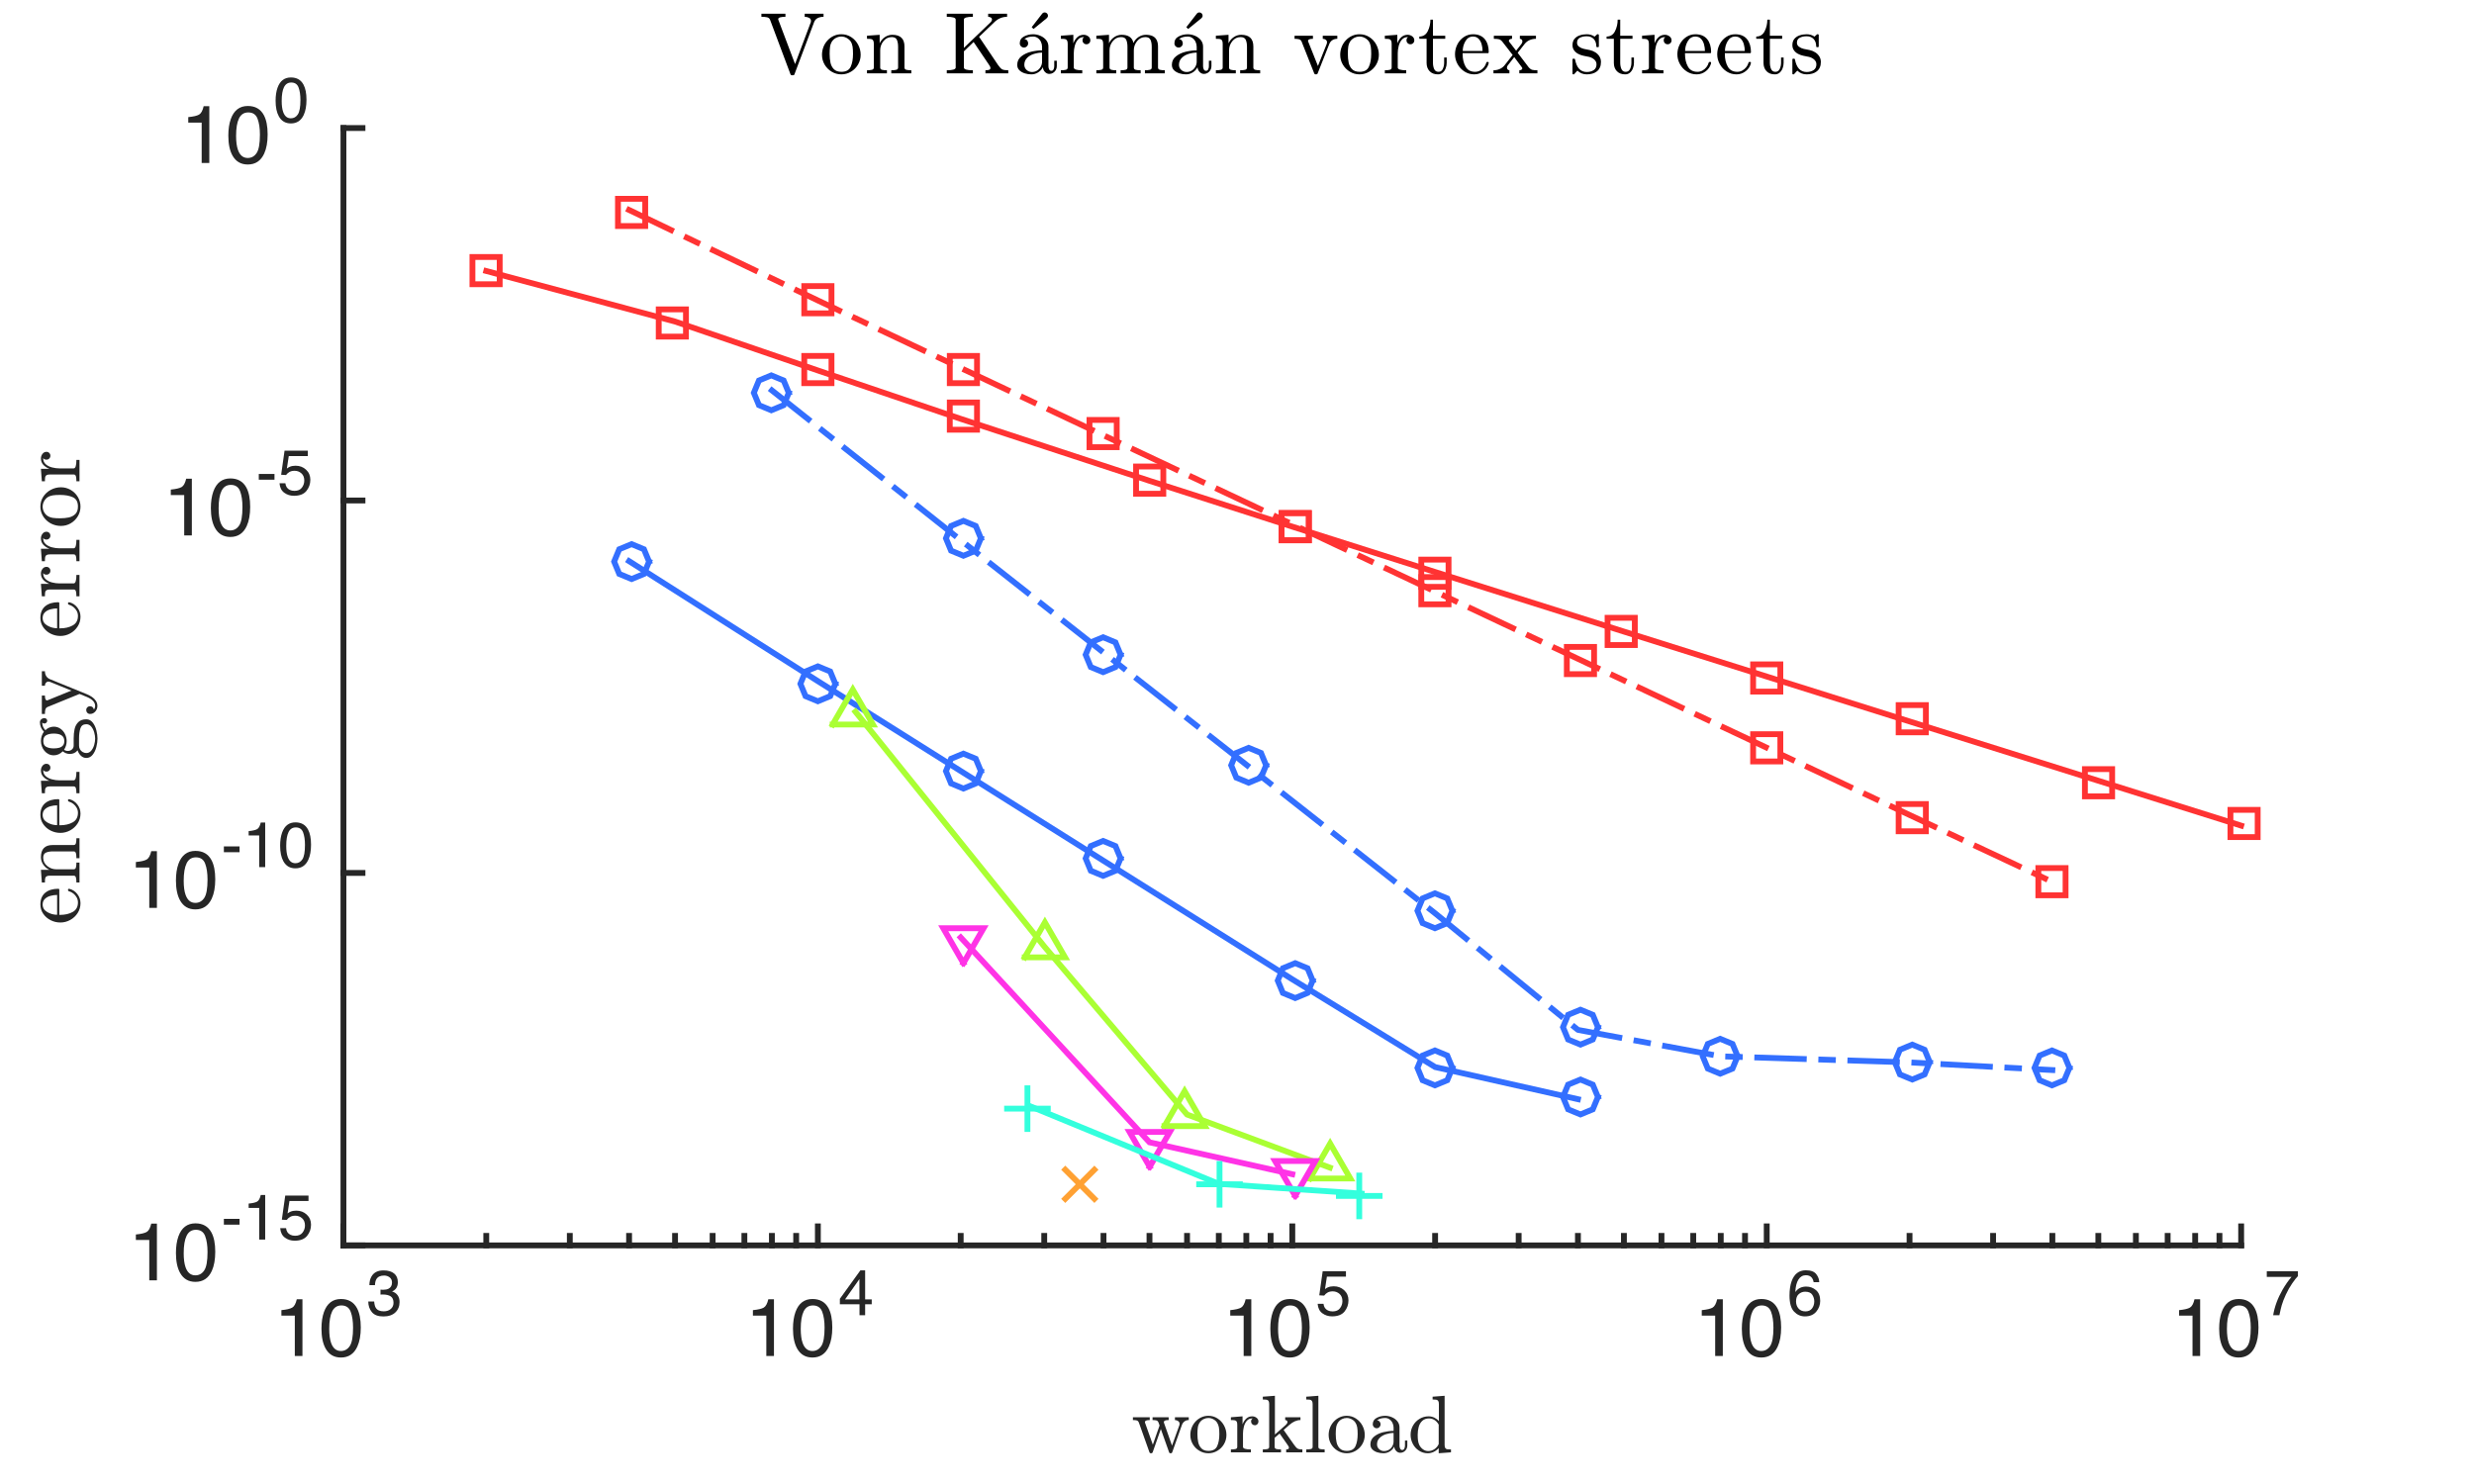 <?xml version="1.0"?>
<!DOCTYPE svg PUBLIC '-//W3C//DTD SVG 1.0//EN'
          'http://www.w3.org/TR/2001/REC-SVG-20010904/DTD/svg10.dtd'>
<svg xmlns:xlink="http://www.w3.org/1999/xlink" style="fill-opacity:1; color-rendering:auto; color-interpolation:auto; stroke:black; text-rendering:auto; stroke-linecap:square; stroke-miterlimit:10; stroke-opacity:1; shape-rendering:auto; fill:black; stroke-dasharray:none; font-weight:normal; stroke-width:1; font-family:'Dialog'; font-style:normal; stroke-linejoin:miter; font-size:12px; stroke-dashoffset:0; image-rendering:auto;" width="425" height="255" xmlns="http://www.w3.org/2000/svg"
><rect width="100%" height="100%" fill="#333333" stroke="none"/><!--Generated by the Batik Graphics2D SVG Generator--><defs id="genericDefs"
  /><g
  ><defs id="defs1"
    ><clipPath clipPathUnits="userSpaceOnUse" id="clipPath1"
      ><path d="M0 0 L425 0 L425 255 L0 255 L0 0 Z"
      /></clipPath
    ></defs
    ><g style="fill:white; stroke:white;"
    ><rect x="0" y="0" width="425" style="clip-path:url(#clipPath1); stroke:none;" height="255"
    /></g
    ><g style="fill:white; text-rendering:optimizeSpeed; color-rendering:optimizeSpeed; image-rendering:optimizeSpeed; shape-rendering:crispEdges; color-interpolation:sRGB; stroke:white;"
    ><rect x="0" y="0" width="425" style="clip-path:url(#clipPath1); stroke:none;" height="255"
      /><path style="stroke:none;" d="M59 214 L385 214 L385 22 L59 22 Z"
    /></g
    ><g style="fill:rgb(38,38,38); text-rendering:geometricPrecision; color-interpolation:linearRGB; color-rendering:optimizeQuality; image-rendering:optimizeQuality; stroke:rgb(38,38,38);"
    ><line y2="212.365" style="fill:none;" x1="83.534" x2="83.534" y1="214"
      /><line y2="212.365" style="fill:none;" x1="97.885" x2="97.885" y1="214"
      /><line y2="212.365" style="fill:none;" x1="108.068" x2="108.068" y1="214"
      /><line y2="212.365" style="fill:none;" x1="115.966" x2="115.966" y1="214"
      /><line y2="212.365" style="fill:none;" x1="122.419" x2="122.419" y1="214"
      /><line y2="212.365" style="fill:none;" x1="127.876" x2="127.876" y1="214"
      /><line y2="212.365" style="fill:none;" x1="132.602" x2="132.602" y1="214"
      /><line y2="212.365" style="fill:none;" x1="136.771" x2="136.771" y1="214"
      /><line y2="212.365" style="fill:none;" x1="165.034" x2="165.034" y1="214"
      /><line y2="212.365" style="fill:none;" x1="179.385" x2="179.385" y1="214"
      /><line y2="212.365" style="fill:none;" x1="189.568" x2="189.568" y1="214"
      /><line y2="212.365" style="fill:none;" x1="197.466" x2="197.466" y1="214"
      /><line y2="212.365" style="fill:none;" x1="203.919" x2="203.919" y1="214"
      /><line y2="212.365" style="fill:none;" x1="209.375" x2="209.375" y1="214"
      /><line y2="212.365" style="fill:none;" x1="214.102" x2="214.102" y1="214"
      /><line y2="212.365" style="fill:none;" x1="218.271" x2="218.271" y1="214"
      /><line y2="212.365" style="fill:none;" x1="246.534" x2="246.534" y1="214"
      /><line y2="212.365" style="fill:none;" x1="260.885" x2="260.885" y1="214"
      /><line y2="212.365" style="fill:none;" x1="271.068" x2="271.068" y1="214"
      /><line y2="212.365" style="fill:none;" x1="278.966" x2="278.966" y1="214"
      /><line y2="212.365" style="fill:none;" x1="285.419" x2="285.419" y1="214"
      /><line y2="212.365" style="fill:none;" x1="290.875" x2="290.875" y1="214"
      /><line y2="212.365" style="fill:none;" x1="295.602" x2="295.602" y1="214"
      /><line y2="212.365" style="fill:none;" x1="299.771" x2="299.771" y1="214"
      /><line y2="212.365" style="fill:none;" x1="328.034" x2="328.034" y1="214"
      /><line y2="212.365" style="fill:none;" x1="342.385" x2="342.385" y1="214"
      /><line y2="212.365" style="fill:none;" x1="352.568" x2="352.568" y1="214"
      /><line y2="212.365" style="fill:none;" x1="360.466" x2="360.466" y1="214"
      /><line y2="212.365" style="fill:none;" x1="366.919" x2="366.919" y1="214"
      /><line y2="212.365" style="fill:none;" x1="372.375" x2="372.375" y1="214"
      /><line y2="212.365" style="fill:none;" x1="377.102" x2="377.102" y1="214"
      /><line y2="212.365" style="fill:none;" x1="381.271" x2="381.271" y1="214"
    /></g
    ><g transform="translate(222,237.8)" style="font-size:14px; fill:rgb(38,38,38); text-rendering:geometricPrecision; color-rendering:optimizeQuality; image-rendering:optimizeQuality; font-family:'mwa_cmr10'; color-interpolation:linearRGB; stroke:rgb(38,38,38);"
    ><path style="stroke:none;" d="M-24.537 11.76 L-26.349 6.666 Q-26.474 6.354 -26.701 6.283 Q-26.927 6.213 -27.381 6.213 L-27.381 5.729 L-24.49 5.729 L-24.49 6.213 Q-25.318 6.213 -25.318 6.557 Q-25.318 6.588 -25.31 6.604 Q-25.302 6.619 -25.302 6.666 L-23.959 10.447 L-22.802 7.151 L-22.974 6.666 Q-23.084 6.354 -23.326 6.283 Q-23.568 6.213 -24.006 6.213 L-24.006 5.729 L-21.24 5.729 L-21.24 6.213 Q-22.068 6.213 -22.068 6.557 Q-22.068 6.619 -22.052 6.666 L-20.662 10.604 L-19.381 7.041 Q-19.365 6.932 -19.365 6.838 Q-19.365 6.557 -19.615 6.385 Q-19.865 6.213 -20.162 6.213 L-20.162 5.729 L-17.787 5.729 L-17.787 6.213 Q-18.209 6.213 -18.513 6.44 Q-18.818 6.666 -18.959 7.041 L-20.631 11.76 Q-20.677 11.916 -20.849 11.916 L-20.959 11.916 Q-21.115 11.916 -21.162 11.76 L-22.584 7.76 L-23.99 11.76 Q-24.068 11.916 -24.209 11.916 L-24.318 11.916 Q-24.49 11.916 -24.537 11.76 Z"
      /><path style="stroke:none;" d="M-14.408 11.916 Q-15.252 11.916 -15.971 11.486 Q-16.69 11.057 -17.104 10.338 Q-17.518 9.619 -17.518 8.776 Q-17.518 8.135 -17.291 7.541 Q-17.065 6.947 -16.635 6.479 Q-16.205 6.01 -15.635 5.744 Q-15.065 5.479 -14.408 5.479 Q-13.549 5.479 -12.838 5.94 Q-12.127 6.401 -11.721 7.158 Q-11.315 7.916 -11.315 8.776 Q-11.315 9.619 -11.729 10.338 Q-12.143 11.057 -12.861 11.486 Q-13.58 11.916 -14.408 11.916 ZM-14.408 11.51 Q-13.283 11.51 -12.908 10.697 Q-12.533 9.885 -12.533 8.619 Q-12.533 7.916 -12.611 7.455 Q-12.69 6.994 -12.94 6.619 Q-13.096 6.385 -13.338 6.213 Q-13.58 6.041 -13.854 5.947 Q-14.127 5.854 -14.408 5.854 Q-14.846 5.854 -15.236 6.049 Q-15.627 6.244 -15.893 6.619 Q-16.158 7.01 -16.229 7.487 Q-16.299 7.963 -16.299 8.619 Q-16.299 9.401 -16.158 10.033 Q-16.018 10.666 -15.604 11.088 Q-15.19 11.51 -14.408 11.51 Z"
      /><path style="stroke:none;" d="M-10.549 11.76 L-10.549 11.26 Q-10.065 11.26 -9.76 11.19 Q-9.455 11.119 -9.455 10.822 L-9.455 6.994 Q-9.455 6.619 -9.565 6.455 Q-9.674 6.291 -9.885 6.252 Q-10.096 6.213 -10.549 6.213 L-10.549 5.729 L-8.549 5.572 L-8.549 6.947 Q-8.315 6.338 -7.901 5.955 Q-7.487 5.572 -6.893 5.572 Q-6.471 5.572 -6.143 5.822 Q-5.815 6.072 -5.815 6.463 Q-5.815 6.729 -5.994 6.916 Q-6.174 7.104 -6.44 7.104 Q-6.705 7.104 -6.893 6.916 Q-7.08 6.729 -7.08 6.463 Q-7.08 6.088 -6.799 5.932 L-6.893 5.932 Q-7.455 5.932 -7.815 6.346 Q-8.174 6.76 -8.322 7.369 Q-8.471 7.979 -8.471 8.526 L-8.471 10.822 Q-8.471 11.26 -7.112 11.26 L-7.112 11.76 L-10.549 11.76 Z"
      /><path style="stroke:none;" d="M-5.066 11.76 L-5.066 11.26 Q-4.581 11.26 -4.277 11.19 Q-3.972 11.119 -3.972 10.822 L-3.972 3.479 Q-3.972 3.104 -4.081 2.932 Q-4.191 2.76 -4.402 2.721 Q-4.612 2.682 -5.066 2.682 L-5.066 2.197 L-2.987 2.041 L-2.987 8.697 L-1.113 7.041 Q-0.831 6.776 -0.831 6.557 Q-0.831 6.385 -0.949 6.299 Q-1.066 6.213 -1.222 6.213 L-1.222 5.729 L1.403 5.729 L1.403 6.213 Q0.45 6.213 -0.503 7.041 L-1.488 7.916 L0.294 10.447 Q0.653 10.963 0.903 11.111 Q1.153 11.26 1.731 11.26 L1.731 11.76 L-1.05 11.76 L-1.05 11.26 Q-0.581 11.26 -0.581 10.979 Q-0.581 10.76 -0.831 10.447 L-2.175 8.526 L-3.034 9.26 L-3.034 10.822 Q-3.034 11.119 -2.722 11.19 Q-2.409 11.26 -1.941 11.26 L-1.941 11.76 L-5.066 11.76 Z"
      /><path style="stroke:none;" d="M2.401 11.76 L2.401 11.26 Q2.87 11.26 3.183 11.19 Q3.495 11.119 3.495 10.822 L3.495 3.479 Q3.495 3.104 3.378 2.932 Q3.261 2.76 3.05 2.721 Q2.839 2.682 2.401 2.682 L2.401 2.197 L4.479 2.041 L4.479 10.822 Q4.479 11.119 4.784 11.19 Q5.089 11.26 5.558 11.26 L5.558 11.76 L2.401 11.76 Z"
      /><path style="stroke:none;" d="M9.353 11.916 Q8.509 11.916 7.79 11.486 Q7.072 11.057 6.657 10.338 Q6.243 9.619 6.243 8.776 Q6.243 8.135 6.47 7.541 Q6.697 6.947 7.126 6.479 Q7.556 6.01 8.126 5.744 Q8.697 5.479 9.353 5.479 Q10.212 5.479 10.923 5.94 Q11.634 6.401 12.04 7.158 Q12.447 7.916 12.447 8.776 Q12.447 9.619 12.033 10.338 Q11.618 11.057 10.9 11.486 Q10.181 11.916 9.353 11.916 ZM9.353 11.51 Q10.478 11.51 10.853 10.697 Q11.228 9.885 11.228 8.619 Q11.228 7.916 11.15 7.455 Q11.072 6.994 10.822 6.619 Q10.665 6.385 10.423 6.213 Q10.181 6.041 9.908 5.947 Q9.634 5.854 9.353 5.854 Q8.915 5.854 8.525 6.049 Q8.134 6.244 7.868 6.619 Q7.603 7.01 7.532 7.487 Q7.462 7.963 7.462 8.619 Q7.462 9.401 7.603 10.033 Q7.743 10.666 8.158 11.088 Q8.572 11.51 9.353 11.51 Z"
      /><path style="stroke:none;" d="M13.415 10.385 Q13.415 9.557 14.072 9.033 Q14.728 8.51 15.65 8.291 Q16.572 8.072 17.4 8.072 L17.4 7.494 Q17.4 7.104 17.22 6.721 Q17.04 6.338 16.704 6.096 Q16.368 5.854 15.962 5.854 Q15.04 5.854 14.556 6.276 Q14.822 6.276 14.993 6.471 Q15.165 6.666 15.165 6.947 Q15.165 7.213 14.97 7.416 Q14.775 7.619 14.493 7.619 Q14.212 7.619 14.017 7.416 Q13.822 7.213 13.822 6.947 Q13.822 6.197 14.486 5.838 Q15.15 5.479 15.962 5.479 Q16.525 5.479 17.103 5.721 Q17.681 5.963 18.048 6.416 Q18.415 6.869 18.415 7.479 L18.415 10.619 Q18.415 10.901 18.532 11.127 Q18.65 11.354 18.884 11.354 Q19.118 11.354 19.236 11.119 Q19.353 10.885 19.353 10.619 L19.353 9.729 L19.759 9.729 L19.759 10.619 Q19.759 10.932 19.595 11.221 Q19.431 11.51 19.15 11.674 Q18.868 11.838 18.556 11.838 Q18.15 11.838 17.853 11.526 Q17.556 11.213 17.509 10.776 Q17.259 11.291 16.751 11.604 Q16.243 11.916 15.665 11.916 Q15.134 11.916 14.618 11.76 Q14.103 11.604 13.759 11.268 Q13.415 10.932 13.415 10.385 ZM14.556 10.385 Q14.556 10.885 14.915 11.213 Q15.275 11.541 15.759 11.541 Q16.212 11.541 16.587 11.322 Q16.962 11.104 17.181 10.713 Q17.4 10.322 17.4 9.885 L17.4 8.432 Q16.759 8.432 16.095 8.643 Q15.431 8.854 14.993 9.291 Q14.556 9.729 14.556 10.385 Z"
      /><path style="stroke:none;" d="M23.275 11.916 Q22.447 11.916 21.759 11.471 Q21.072 11.026 20.697 10.291 Q20.322 9.557 20.322 8.744 Q20.322 7.885 20.736 7.158 Q21.15 6.432 21.861 6.002 Q22.572 5.572 23.415 5.572 Q23.931 5.572 24.392 5.791 Q24.853 6.01 25.181 6.385 L25.181 3.479 Q25.181 3.104 25.072 2.932 Q24.962 2.76 24.751 2.721 Q24.54 2.682 24.103 2.682 L24.103 2.197 L26.165 2.041 L26.165 10.494 Q26.165 10.854 26.282 11.026 Q26.4 11.197 26.603 11.229 Q26.806 11.26 27.259 11.26 L27.259 11.76 L25.15 11.916 L25.15 11.041 Q24.775 11.447 24.282 11.682 Q23.79 11.916 23.275 11.916 ZM21.837 10.541 Q22.087 10.994 22.486 11.268 Q22.884 11.541 23.353 11.541 Q23.931 11.541 24.415 11.213 Q24.9 10.885 25.15 10.338 L25.15 6.994 Q24.978 6.682 24.728 6.44 Q24.478 6.197 24.165 6.065 Q23.853 5.932 23.509 5.932 Q22.775 5.932 22.329 6.346 Q21.884 6.76 21.712 7.401 Q21.54 8.041 21.54 8.744 Q21.54 9.307 21.595 9.729 Q21.65 10.151 21.837 10.541 Z"
    /></g
    ><g style="fill:rgb(38,38,38); text-rendering:geometricPrecision; color-interpolation:linearRGB; color-rendering:optimizeQuality; image-rendering:optimizeQuality; stroke:rgb(38,38,38);"
    ><line y2="214" style="fill:none;" x1="59" x2="385" y1="214"
      /><line y2="210.73" style="fill:none;" x1="59" x2="59" y1="214"
      /><line y2="210.73" style="fill:none;" x1="140.5" x2="140.5" y1="214"
      /><line y2="210.73" style="fill:none;" x1="222" x2="222" y1="214"
      /><line y2="210.73" style="fill:none;" x1="303.5" x2="303.5" y1="214"
      /><line y2="210.73" style="fill:none;" x1="385" x2="385" y1="214"
    /></g
    ><g transform="translate(47,233)" style="font-size:14px; fill:rgb(38,38,38); text-rendering:geometricPrecision; color-rendering:optimizeQuality; image-rendering:optimizeQuality; font-family:'Helvetica'; color-interpolation:linearRGB; stroke:rgb(38,38,38);"
    ><path style="stroke:none;" d="M1.34 -6.932 L1.34 -7.875 Q2.673 -8.005 3.199 -8.309 Q3.726 -8.613 3.985 -9.748 L4.956 -9.748 L4.956 0 L3.644 0 L3.644 -6.932 ZM14.321 -8.224 Q14.977 -7.014 14.977 -4.908 Q14.977 -2.912 14.383 -1.606 Q13.521 0.267 11.566 0.267 Q9.803 0.267 8.941 -1.265 Q8.224 -2.543 8.224 -4.696 Q8.224 -6.364 8.654 -7.561 Q9.461 -9.789 11.573 -9.789 Q13.474 -9.789 14.321 -8.224 ZM13.084 -1.702 Q13.651 -2.55 13.651 -4.86 Q13.651 -6.528 13.241 -7.605 Q12.831 -8.682 11.648 -8.682 Q10.562 -8.682 10.059 -7.66 Q9.557 -6.638 9.557 -4.648 Q9.557 -3.151 9.878 -2.242 Q10.37 -0.855 11.56 -0.855 Q12.517 -0.855 13.084 -1.702 Z"
    /></g
    ><g transform="translate(63,226)" style="font-size:11px; fill:rgb(38,38,38); text-rendering:geometricPrecision; color-rendering:optimizeQuality; image-rendering:optimizeQuality; font-family:'Helvetica'; color-interpolation:linearRGB; stroke:rgb(38,38,38);"
    ><path style="stroke:none;" d="M0.878 -0.54 Q0.263 -1.289 0.263 -2.363 L1.273 -2.363 Q1.337 -1.617 1.552 -1.278 Q1.928 -0.671 2.911 -0.671 Q3.674 -0.671 4.136 -1.08 Q4.598 -1.488 4.598 -2.132 Q4.598 -2.927 4.112 -3.244 Q3.626 -3.561 2.761 -3.561 Q2.664 -3.561 2.565 -3.558 Q2.465 -3.556 2.363 -3.55 L2.363 -4.404 Q2.514 -4.388 2.616 -4.383 Q2.718 -4.377 2.836 -4.377 Q3.378 -4.377 3.728 -4.549 Q4.34 -4.85 4.34 -5.623 Q4.34 -6.198 3.932 -6.51 Q3.523 -6.821 2.981 -6.821 Q2.014 -6.821 1.644 -6.177 Q1.44 -5.822 1.413 -5.167 L0.457 -5.167 Q0.457 -6.026 0.8 -6.628 Q1.391 -7.702 2.879 -7.702 Q4.055 -7.702 4.7 -7.178 Q5.344 -6.655 5.344 -5.661 Q5.344 -4.952 4.963 -4.512 Q4.727 -4.238 4.351 -4.082 Q4.957 -3.916 5.299 -3.44 Q5.64 -2.965 5.64 -2.277 Q5.64 -1.176 4.915 -0.483 Q4.189 0.209 2.857 0.209 Q1.493 0.209 0.878 -0.54 Z"
    /></g
    ><g transform="translate(128,233)" style="font-size:14px; fill:rgb(38,38,38); text-rendering:geometricPrecision; color-rendering:optimizeQuality; image-rendering:optimizeQuality; font-family:'Helvetica'; color-interpolation:linearRGB; stroke:rgb(38,38,38);"
    ><path style="stroke:none;" d="M1.34 -6.932 L1.34 -7.875 Q2.673 -8.005 3.199 -8.309 Q3.726 -8.613 3.985 -9.748 L4.956 -9.748 L4.956 0 L3.644 0 L3.644 -6.932 ZM14.321 -8.224 Q14.977 -7.014 14.977 -4.908 Q14.977 -2.912 14.383 -1.606 Q13.521 0.267 11.566 0.267 Q9.803 0.267 8.941 -1.265 Q8.224 -2.543 8.224 -4.696 Q8.224 -6.364 8.654 -7.561 Q9.461 -9.789 11.573 -9.789 Q13.474 -9.789 14.321 -8.224 ZM13.084 -1.702 Q13.651 -2.55 13.651 -4.86 Q13.651 -6.528 13.241 -7.605 Q12.831 -8.682 11.648 -8.682 Q10.562 -8.682 10.059 -7.66 Q9.557 -6.638 9.557 -4.648 Q9.557 -3.151 9.878 -2.242 Q10.37 -0.855 11.56 -0.855 Q12.517 -0.855 13.084 -1.702 Z"
    /></g
    ><g transform="translate(144,226)" style="font-size:11px; fill:rgb(38,38,38); text-rendering:geometricPrecision; color-rendering:optimizeQuality; image-rendering:optimizeQuality; font-family:'Helvetica'; color-interpolation:linearRGB; stroke:rgb(38,38,38);"
    ><path style="stroke:none;" d="M3.636 -2.723 L3.636 -6.209 L1.171 -2.723 ZM3.652 0 L3.652 -1.88 L0.279 -1.88 L0.279 -2.825 L3.803 -7.713 L4.619 -7.713 L4.619 -2.723 L5.752 -2.723 L5.752 -1.88 L4.619 -1.88 L4.619 0 Z"
    /></g
    ><g transform="translate(210,233)" style="font-size:14px; fill:rgb(38,38,38); text-rendering:geometricPrecision; color-rendering:optimizeQuality; image-rendering:optimizeQuality; font-family:'Helvetica'; color-interpolation:linearRGB; stroke:rgb(38,38,38);"
    ><path style="stroke:none;" d="M1.34 -6.932 L1.34 -7.875 Q2.673 -8.005 3.199 -8.309 Q3.726 -8.613 3.985 -9.748 L4.956 -9.748 L4.956 0 L3.644 0 L3.644 -6.932 ZM14.321 -8.224 Q14.977 -7.014 14.977 -4.908 Q14.977 -2.912 14.383 -1.606 Q13.521 0.267 11.566 0.267 Q9.803 0.267 8.941 -1.265 Q8.224 -2.543 8.224 -4.696 Q8.224 -6.364 8.654 -7.561 Q9.461 -9.789 11.573 -9.789 Q13.474 -9.789 14.321 -8.224 ZM13.084 -1.702 Q13.651 -2.55 13.651 -4.86 Q13.651 -6.528 13.241 -7.605 Q12.831 -8.682 11.648 -8.682 Q10.562 -8.682 10.059 -7.66 Q9.557 -6.638 9.557 -4.648 Q9.557 -3.151 9.878 -2.242 Q10.37 -0.855 11.56 -0.855 Q12.517 -0.855 13.084 -1.702 Z"
    /></g
    ><g transform="translate(226,226)" style="font-size:11px; fill:rgb(38,38,38); text-rendering:geometricPrecision; color-rendering:optimizeQuality; image-rendering:optimizeQuality; font-family:'Helvetica'; color-interpolation:linearRGB; stroke:rgb(38,38,38);"
    ><path style="stroke:none;" d="M1.359 -1.96 Q1.456 -1.133 2.127 -0.816 Q2.471 -0.655 2.922 -0.655 Q3.781 -0.655 4.195 -1.203 Q4.608 -1.751 4.608 -2.417 Q4.608 -3.223 4.117 -3.663 Q3.626 -4.104 2.938 -4.104 Q2.438 -4.104 2.081 -3.91 Q1.724 -3.717 1.472 -3.373 L0.634 -3.421 L1.219 -7.562 L5.215 -7.562 L5.215 -6.628 L1.944 -6.628 L1.617 -4.49 Q1.885 -4.694 2.127 -4.796 Q2.557 -4.974 3.121 -4.974 Q4.179 -4.974 4.915 -4.292 Q5.65 -3.609 5.65 -2.562 Q5.65 -1.472 4.976 -0.639 Q4.302 0.193 2.825 0.193 Q1.885 0.193 1.163 -0.336 Q0.44 -0.865 0.354 -1.96 Z"
    /></g
    ><g transform="translate(291,233)" style="font-size:14px; fill:rgb(38,38,38); text-rendering:geometricPrecision; color-rendering:optimizeQuality; image-rendering:optimizeQuality; font-family:'Helvetica'; color-interpolation:linearRGB; stroke:rgb(38,38,38);"
    ><path style="stroke:none;" d="M1.34 -6.932 L1.34 -7.875 Q2.673 -8.005 3.199 -8.309 Q3.726 -8.613 3.985 -9.748 L4.956 -9.748 L4.956 0 L3.644 0 L3.644 -6.932 ZM14.321 -8.224 Q14.977 -7.014 14.977 -4.908 Q14.977 -2.912 14.383 -1.606 Q13.521 0.267 11.566 0.267 Q9.803 0.267 8.941 -1.265 Q8.224 -2.543 8.224 -4.696 Q8.224 -6.364 8.654 -7.561 Q9.461 -9.789 11.573 -9.789 Q13.474 -9.789 14.321 -8.224 ZM13.084 -1.702 Q13.651 -2.55 13.651 -4.86 Q13.651 -6.528 13.241 -7.605 Q12.831 -8.682 11.648 -8.682 Q10.562 -8.682 10.059 -7.66 Q9.557 -6.638 9.557 -4.648 Q9.557 -3.151 9.878 -2.242 Q10.37 -0.855 11.56 -0.855 Q12.517 -0.855 13.084 -1.702 Z"
    /></g
    ><g transform="translate(307,226)" style="font-size:11px; fill:rgb(38,38,38); text-rendering:geometricPrecision; color-rendering:optimizeQuality; image-rendering:optimizeQuality; font-family:'Helvetica'; color-interpolation:linearRGB; stroke:rgb(38,38,38);"
    ><path style="stroke:none;" d="M5.014 -7.055 Q5.521 -6.386 5.521 -5.677 L4.565 -5.677 Q4.479 -6.134 4.292 -6.392 Q3.942 -6.875 3.233 -6.875 Q2.422 -6.875 1.944 -6.126 Q1.466 -5.377 1.413 -3.98 Q1.746 -4.469 2.251 -4.71 Q2.712 -4.925 3.282 -4.925 Q4.248 -4.925 4.968 -4.308 Q5.688 -3.69 5.688 -2.465 Q5.688 -1.418 5.006 -0.61 Q4.324 0.199 3.062 0.199 Q1.982 0.199 1.198 -0.62 Q0.414 -1.44 0.414 -3.378 Q0.414 -4.812 0.763 -5.811 Q1.434 -7.724 3.217 -7.724 Q4.506 -7.724 5.014 -7.055 ZM4.289 -1.174 Q4.668 -1.687 4.668 -2.385 Q4.668 -2.976 4.329 -3.51 Q3.991 -4.044 3.099 -4.044 Q2.476 -4.044 2.006 -3.631 Q1.536 -3.217 1.536 -2.385 Q1.536 -1.654 1.963 -1.157 Q2.39 -0.661 3.147 -0.661 Q3.91 -0.661 4.289 -1.174 Z"
    /></g
    ><g transform="translate(373,233)" style="font-size:14px; fill:rgb(38,38,38); text-rendering:geometricPrecision; color-rendering:optimizeQuality; image-rendering:optimizeQuality; font-family:'Helvetica'; color-interpolation:linearRGB; stroke:rgb(38,38,38);"
    ><path style="stroke:none;" d="M1.34 -6.932 L1.34 -7.875 Q2.673 -8.005 3.199 -8.309 Q3.726 -8.613 3.985 -9.748 L4.956 -9.748 L4.956 0 L3.644 0 L3.644 -6.932 ZM14.321 -8.224 Q14.977 -7.014 14.977 -4.908 Q14.977 -2.912 14.383 -1.606 Q13.521 0.267 11.566 0.267 Q9.803 0.267 8.941 -1.265 Q8.224 -2.543 8.224 -4.696 Q8.224 -6.364 8.654 -7.561 Q9.461 -9.789 11.573 -9.789 Q13.474 -9.789 14.321 -8.224 ZM13.084 -1.702 Q13.651 -2.55 13.651 -4.86 Q13.651 -6.528 13.241 -7.605 Q12.831 -8.682 11.648 -8.682 Q10.562 -8.682 10.059 -7.66 Q9.557 -6.638 9.557 -4.648 Q9.557 -3.151 9.878 -2.242 Q10.37 -0.855 11.56 -0.855 Q12.517 -0.855 13.084 -1.702 Z"
    /></g
    ><g transform="translate(389,226)" style="font-size:11px; fill:rgb(38,38,38); text-rendering:geometricPrecision; color-rendering:optimizeQuality; image-rendering:optimizeQuality; font-family:'Helvetica'; color-interpolation:linearRGB; stroke:rgb(38,38,38);"
    ><path style="stroke:none;" d="M5.752 -7.562 L5.752 -6.719 Q5.382 -6.359 4.767 -5.468 Q4.152 -4.576 3.679 -3.545 Q3.212 -2.541 2.97 -1.713 Q2.814 -1.182 2.567 0 L1.498 0 Q1.864 -2.202 3.11 -4.383 Q3.846 -5.661 4.657 -6.59 L0.403 -6.59 L0.403 -7.562 Z"
    /></g
    ><g transform="translate(19.2,118) rotate(-90)" style="font-size:15px; fill:rgb(38,38,38); text-rendering:geometricPrecision; color-rendering:optimizeQuality; image-rendering:optimizeQuality; font-family:'mwa_cmr10'; color-interpolation:linearRGB; stroke:rgb(38,38,38);"
    ><path style="stroke:none;" d="M-37.204 -5.372 Q-38.126 -5.372 -38.884 -5.857 Q-39.642 -6.341 -40.079 -7.138 Q-40.517 -7.935 -40.517 -8.825 Q-40.517 -9.716 -40.118 -10.505 Q-39.72 -11.294 -39.009 -11.778 Q-38.298 -12.263 -37.423 -12.263 Q-36.72 -12.263 -36.212 -12.036 Q-35.704 -11.81 -35.376 -11.396 Q-35.048 -10.982 -34.884 -10.427 Q-34.72 -9.872 -34.72 -9.2 Q-34.72 -9.013 -34.86 -9.013 L-39.204 -9.013 L-39.204 -8.841 Q-39.204 -7.607 -38.704 -6.708 Q-38.204 -5.81 -37.063 -5.81 Q-36.61 -5.81 -36.22 -6.021 Q-35.829 -6.232 -35.54 -6.591 Q-35.251 -6.95 -35.142 -7.372 Q-35.126 -7.419 -35.087 -7.466 Q-35.048 -7.513 -35.001 -7.513 L-34.86 -7.513 Q-34.72 -7.513 -34.72 -7.31 Q-34.923 -6.466 -35.626 -5.919 Q-36.329 -5.372 -37.204 -5.372 ZM-39.188 -9.388 L-35.782 -9.388 Q-35.782 -9.95 -35.938 -10.528 Q-36.095 -11.107 -36.462 -11.489 Q-36.829 -11.872 -37.423 -11.872 Q-38.267 -11.872 -38.727 -11.075 Q-39.188 -10.278 -39.188 -9.388 Z"
      /><path style="stroke:none;" d="M-33.641 -5.544 L-33.641 -6.075 Q-33.141 -6.075 -32.805 -6.153 Q-32.469 -6.232 -32.469 -6.544 L-32.469 -10.638 Q-32.469 -11.044 -32.594 -11.224 Q-32.719 -11.403 -32.946 -11.443 Q-33.172 -11.482 -33.641 -11.482 L-33.641 -12.013 L-31.469 -12.169 L-31.469 -10.7 Q-31.172 -11.357 -30.578 -11.763 Q-29.985 -12.169 -29.297 -12.169 Q-28.25 -12.169 -27.727 -11.669 Q-27.203 -11.169 -27.203 -10.153 L-27.203 -6.544 Q-27.203 -6.232 -26.875 -6.153 Q-26.547 -6.075 -26.032 -6.075 L-26.032 -5.544 L-29.469 -5.544 L-29.469 -6.075 Q-28.953 -6.075 -28.625 -6.153 Q-28.297 -6.232 -28.297 -6.544 L-28.297 -10.107 Q-28.297 -10.841 -28.508 -11.31 Q-28.719 -11.778 -29.391 -11.778 Q-30.25 -11.778 -30.813 -11.083 Q-31.375 -10.388 -31.375 -9.513 L-31.375 -6.544 Q-31.375 -6.232 -31.047 -6.153 Q-30.719 -6.075 -30.219 -6.075 L-30.219 -5.544 L-33.641 -5.544 Z"
      /><path style="stroke:none;" d="M-21.804 -5.372 Q-22.726 -5.372 -23.484 -5.857 Q-24.241 -6.341 -24.679 -7.138 Q-25.116 -7.935 -25.116 -8.825 Q-25.116 -9.716 -24.718 -10.505 Q-24.32 -11.294 -23.609 -11.778 Q-22.898 -12.263 -22.023 -12.263 Q-21.32 -12.263 -20.812 -12.036 Q-20.304 -11.81 -19.976 -11.396 Q-19.648 -10.982 -19.484 -10.427 Q-19.32 -9.872 -19.32 -9.2 Q-19.32 -9.013 -19.46 -9.013 L-23.804 -9.013 L-23.804 -8.841 Q-23.804 -7.607 -23.304 -6.708 Q-22.804 -5.81 -21.663 -5.81 Q-21.21 -5.81 -20.82 -6.021 Q-20.429 -6.232 -20.14 -6.591 Q-19.851 -6.95 -19.741 -7.372 Q-19.726 -7.419 -19.687 -7.466 Q-19.648 -7.513 -19.601 -7.513 L-19.46 -7.513 Q-19.32 -7.513 -19.32 -7.31 Q-19.523 -6.466 -20.226 -5.919 Q-20.929 -5.372 -21.804 -5.372 ZM-23.788 -9.388 L-20.382 -9.388 Q-20.382 -9.95 -20.538 -10.528 Q-20.695 -11.107 -21.062 -11.489 Q-21.429 -11.872 -22.023 -11.872 Q-22.866 -11.872 -23.327 -11.075 Q-23.788 -10.278 -23.788 -9.388 Z"
      /><path style="stroke:none;" d="M-18.303 -5.544 L-18.303 -6.075 Q-17.788 -6.075 -17.46 -6.153 Q-17.131 -6.232 -17.131 -6.544 L-17.131 -10.638 Q-17.131 -11.044 -17.256 -11.224 Q-17.381 -11.403 -17.608 -11.443 Q-17.835 -11.482 -18.303 -11.482 L-18.303 -12.013 L-16.163 -12.169 L-16.163 -10.7 Q-15.913 -11.357 -15.467 -11.763 Q-15.022 -12.169 -14.381 -12.169 Q-13.944 -12.169 -13.592 -11.903 Q-13.241 -11.638 -13.241 -11.216 Q-13.241 -10.935 -13.436 -10.739 Q-13.631 -10.544 -13.913 -10.544 Q-14.194 -10.544 -14.389 -10.739 Q-14.585 -10.935 -14.585 -11.216 Q-14.585 -11.622 -14.303 -11.778 L-14.381 -11.778 Q-14.991 -11.778 -15.374 -11.341 Q-15.756 -10.903 -15.921 -10.255 Q-16.085 -9.607 -16.085 -9.013 L-16.085 -6.544 Q-16.085 -6.075 -14.631 -6.075 L-14.631 -5.544 L-18.303 -5.544 Z"
      /><path style="stroke:none;" d="M-12.24 -4.372 Q-12.24 -4.903 -11.858 -5.302 Q-11.475 -5.7 -10.928 -5.872 Q-11.24 -6.107 -11.397 -6.45 Q-11.553 -6.794 -11.553 -7.185 Q-11.553 -7.888 -11.1 -8.419 Q-11.787 -9.091 -11.787 -9.966 Q-11.787 -10.435 -11.584 -10.849 Q-11.381 -11.263 -11.022 -11.56 Q-10.662 -11.857 -10.225 -12.013 Q-9.787 -12.169 -9.334 -12.169 Q-8.444 -12.169 -7.725 -11.653 Q-7.412 -11.982 -6.99 -12.161 Q-6.569 -12.341 -6.115 -12.341 Q-5.803 -12.341 -5.6 -12.107 Q-5.397 -11.872 -5.397 -11.56 Q-5.397 -11.372 -5.529 -11.232 Q-5.662 -11.091 -5.85 -11.091 Q-6.037 -11.091 -6.178 -11.232 Q-6.319 -11.372 -6.319 -11.56 Q-6.319 -11.841 -6.131 -11.95 Q-6.912 -11.95 -7.475 -11.403 Q-7.194 -11.138 -7.029 -10.747 Q-6.865 -10.357 -6.865 -9.966 Q-6.865 -9.325 -7.217 -8.818 Q-7.569 -8.31 -8.147 -8.028 Q-8.725 -7.747 -9.334 -7.747 Q-10.147 -7.747 -10.834 -8.2 Q-11.037 -7.903 -11.037 -7.544 Q-11.037 -7.138 -10.779 -6.841 Q-10.522 -6.544 -10.131 -6.544 L-8.897 -6.544 Q-8.006 -6.544 -7.287 -6.388 Q-6.569 -6.232 -6.084 -5.747 Q-5.6 -5.263 -5.6 -4.372 Q-5.6 -3.716 -6.154 -3.278 Q-6.709 -2.841 -7.483 -2.646 Q-8.256 -2.45 -8.912 -2.45 Q-9.584 -2.45 -10.358 -2.646 Q-11.131 -2.841 -11.686 -3.278 Q-12.24 -3.716 -12.24 -4.372 ZM-11.397 -4.372 Q-11.397 -3.872 -10.99 -3.528 Q-10.584 -3.185 -10.006 -3.021 Q-9.428 -2.857 -8.912 -2.857 Q-8.412 -2.857 -7.834 -3.021 Q-7.256 -3.185 -6.85 -3.528 Q-6.444 -3.872 -6.444 -4.372 Q-6.444 -5.153 -7.154 -5.388 Q-7.865 -5.622 -8.897 -5.622 L-10.131 -5.622 Q-10.475 -5.622 -10.764 -5.458 Q-11.053 -5.294 -11.225 -4.997 Q-11.397 -4.7 -11.397 -4.372 ZM-9.334 -8.153 Q-8.053 -8.153 -8.053 -9.966 Q-8.053 -10.747 -8.326 -11.255 Q-8.6 -11.763 -9.334 -11.763 Q-10.069 -11.763 -10.334 -11.255 Q-10.6 -10.747 -10.6 -9.966 Q-10.6 -9.466 -10.498 -9.068 Q-10.397 -8.669 -10.123 -8.411 Q-9.85 -8.153 -9.334 -8.153 Z"
      /><path style="stroke:none;" d="M-3.931 -3.075 Q-3.65 -2.857 -3.306 -2.857 Q-2.353 -2.857 -1.759 -4.278 L-1.244 -5.544 L-3.494 -11.06 Q-3.634 -11.325 -3.915 -11.403 Q-4.197 -11.482 -4.681 -11.482 L-4.681 -12.013 L-1.525 -12.013 L-1.525 -11.482 Q-2.353 -11.482 -2.353 -11.122 Q-2.353 -11.06 -2.337 -11.044 L-0.665 -6.935 L0.835 -10.622 Q0.881 -10.747 0.881 -10.888 Q0.881 -11.06 0.78 -11.2 Q0.678 -11.341 0.522 -11.411 Q0.366 -11.482 0.163 -11.482 L0.163 -12.013 L2.663 -12.013 L2.663 -11.482 Q2.194 -11.482 1.843 -11.271 Q1.491 -11.06 1.303 -10.638 L-1.29 -4.278 Q-1.494 -3.794 -1.767 -3.388 Q-2.04 -2.982 -2.439 -2.724 Q-2.837 -2.466 -3.306 -2.466 Q-3.853 -2.466 -4.267 -2.833 Q-4.681 -3.2 -4.681 -3.732 Q-4.681 -4.013 -4.486 -4.2 Q-4.29 -4.388 -4.025 -4.388 Q-3.822 -4.388 -3.673 -4.302 Q-3.525 -4.216 -3.439 -4.067 Q-3.353 -3.919 -3.353 -3.732 Q-3.353 -3.482 -3.517 -3.294 Q-3.681 -3.107 -3.931 -3.075 Z"
      /><path style="stroke:none;" d="M12.033 -5.372 Q11.111 -5.372 10.354 -5.857 Q9.596 -6.341 9.158 -7.138 Q8.721 -7.935 8.721 -8.825 Q8.721 -9.716 9.119 -10.505 Q9.518 -11.294 10.229 -11.778 Q10.94 -12.263 11.815 -12.263 Q12.518 -12.263 13.025 -12.036 Q13.533 -11.81 13.861 -11.396 Q14.19 -10.982 14.354 -10.427 Q14.518 -9.872 14.518 -9.2 Q14.518 -9.013 14.377 -9.013 L10.033 -9.013 L10.033 -8.841 Q10.033 -7.607 10.533 -6.708 Q11.033 -5.81 12.174 -5.81 Q12.627 -5.81 13.018 -6.021 Q13.408 -6.232 13.697 -6.591 Q13.986 -6.95 14.096 -7.372 Q14.111 -7.419 14.15 -7.466 Q14.19 -7.513 14.236 -7.513 L14.377 -7.513 Q14.518 -7.513 14.518 -7.31 Q14.315 -6.466 13.611 -5.919 Q12.908 -5.372 12.033 -5.372 ZM10.049 -9.388 L13.455 -9.388 Q13.455 -9.95 13.299 -10.528 Q13.143 -11.107 12.775 -11.489 Q12.408 -11.872 11.815 -11.872 Q10.971 -11.872 10.51 -11.075 Q10.049 -10.278 10.049 -9.388 Z"
      /><path style="stroke:none;" d="M15.534 -5.544 L15.534 -6.075 Q16.05 -6.075 16.378 -6.153 Q16.706 -6.232 16.706 -6.544 L16.706 -10.638 Q16.706 -11.044 16.581 -11.224 Q16.456 -11.403 16.229 -11.443 Q16.003 -11.482 15.534 -11.482 L15.534 -12.013 L17.675 -12.169 L17.675 -10.7 Q17.925 -11.357 18.37 -11.763 Q18.815 -12.169 19.456 -12.169 Q19.893 -12.169 20.245 -11.903 Q20.596 -11.638 20.596 -11.216 Q20.596 -10.935 20.401 -10.739 Q20.206 -10.544 19.925 -10.544 Q19.643 -10.544 19.448 -10.739 Q19.253 -10.935 19.253 -11.216 Q19.253 -11.622 19.534 -11.778 L19.456 -11.778 Q18.846 -11.778 18.464 -11.341 Q18.081 -10.903 17.917 -10.255 Q17.753 -9.607 17.753 -9.013 L17.753 -6.544 Q17.753 -6.075 19.206 -6.075 L19.206 -5.544 L15.534 -5.544 Z"
      /><path style="stroke:none;" d="M21.566 -5.544 L21.566 -6.075 Q22.081 -6.075 22.409 -6.153 Q22.738 -6.232 22.738 -6.544 L22.738 -10.638 Q22.738 -11.044 22.613 -11.224 Q22.488 -11.403 22.261 -11.443 Q22.034 -11.482 21.566 -11.482 L21.566 -12.013 L23.706 -12.169 L23.706 -10.7 Q23.956 -11.357 24.402 -11.763 Q24.847 -12.169 25.488 -12.169 Q25.925 -12.169 26.277 -11.903 Q26.628 -11.638 26.628 -11.216 Q26.628 -10.935 26.433 -10.739 Q26.238 -10.544 25.956 -10.544 Q25.675 -10.544 25.48 -10.739 Q25.284 -10.935 25.284 -11.216 Q25.284 -11.622 25.566 -11.778 L25.488 -11.778 Q24.878 -11.778 24.495 -11.341 Q24.113 -10.903 23.948 -10.255 Q23.784 -9.607 23.784 -9.013 L23.784 -6.544 Q23.784 -6.075 25.238 -6.075 L25.238 -5.544 L21.566 -5.544 Z"
      /><path style="stroke:none;" d="M30.957 -5.372 Q30.05 -5.372 29.285 -5.833 Q28.519 -6.294 28.074 -7.06 Q27.629 -7.825 27.629 -8.732 Q27.629 -9.419 27.871 -10.06 Q28.113 -10.7 28.574 -11.2 Q29.035 -11.7 29.644 -11.982 Q30.254 -12.263 30.957 -12.263 Q31.879 -12.263 32.636 -11.778 Q33.394 -11.294 33.832 -10.474 Q34.269 -9.653 34.269 -8.732 Q34.269 -7.841 33.824 -7.067 Q33.379 -6.294 32.613 -5.833 Q31.847 -5.372 30.957 -5.372 ZM30.957 -5.81 Q32.16 -5.81 32.558 -6.685 Q32.957 -7.56 32.957 -8.903 Q32.957 -9.653 32.879 -10.153 Q32.8 -10.653 32.535 -11.06 Q32.363 -11.294 32.105 -11.482 Q31.847 -11.669 31.558 -11.771 Q31.269 -11.872 30.957 -11.872 Q30.488 -11.872 30.066 -11.661 Q29.644 -11.45 29.363 -11.06 Q29.082 -10.622 29.011 -10.114 Q28.941 -9.607 28.941 -8.903 Q28.941 -8.06 29.082 -7.388 Q29.222 -6.716 29.668 -6.263 Q30.113 -5.81 30.957 -5.81 Z"
      /><path style="stroke:none;" d="M35.297 -5.544 L35.297 -6.075 Q35.813 -6.075 36.141 -6.153 Q36.469 -6.232 36.469 -6.544 L36.469 -10.638 Q36.469 -11.044 36.344 -11.224 Q36.219 -11.403 35.993 -11.443 Q35.766 -11.482 35.297 -11.482 L35.297 -12.013 L37.438 -12.169 L37.438 -10.7 Q37.688 -11.357 38.133 -11.763 Q38.579 -12.169 39.219 -12.169 Q39.657 -12.169 40.008 -11.903 Q40.36 -11.638 40.36 -11.216 Q40.36 -10.935 40.164 -10.739 Q39.969 -10.544 39.688 -10.544 Q39.407 -10.544 39.211 -10.739 Q39.016 -10.935 39.016 -11.216 Q39.016 -11.622 39.297 -11.778 L39.219 -11.778 Q38.61 -11.778 38.227 -11.341 Q37.844 -10.903 37.68 -10.255 Q37.516 -9.607 37.516 -9.013 L37.516 -6.544 Q37.516 -6.075 38.969 -6.075 L38.969 -5.544 L35.297 -5.544 Z"
    /></g
    ><g style="fill:rgb(38,38,38); text-rendering:geometricPrecision; color-interpolation:linearRGB; color-rendering:optimizeQuality; image-rendering:optimizeQuality; stroke:rgb(38,38,38);"
    ><line y2="22" style="fill:none;" x1="59" x2="59" y1="214"
      /><line y2="214" style="fill:none;" x1="59" x2="62.27" y1="214"
      /><line y2="150" style="fill:none;" x1="59" x2="62.27" y1="150"
      /><line y2="86" style="fill:none;" x1="59" x2="62.27" y1="86"
      /><line y2="22" style="fill:none;" x1="59" x2="62.27" y1="22"
    /></g
    ><g transform="translate(22,220)" style="font-size:14px; fill:rgb(38,38,38); text-rendering:geometricPrecision; color-rendering:optimizeQuality; image-rendering:optimizeQuality; font-family:'Helvetica'; color-interpolation:linearRGB; stroke:rgb(38,38,38);"
    ><path style="stroke:none;" d="M1.34 -6.932 L1.34 -7.875 Q2.673 -8.005 3.199 -8.309 Q3.726 -8.613 3.985 -9.748 L4.956 -9.748 L4.956 0 L3.644 0 L3.644 -6.932 ZM14.321 -8.224 Q14.977 -7.014 14.977 -4.908 Q14.977 -2.912 14.383 -1.606 Q13.521 0.267 11.566 0.267 Q9.803 0.267 8.941 -1.265 Q8.224 -2.543 8.224 -4.696 Q8.224 -6.364 8.654 -7.561 Q9.461 -9.789 11.573 -9.789 Q13.474 -9.789 14.321 -8.224 ZM13.084 -1.702 Q13.651 -2.55 13.651 -4.86 Q13.651 -6.528 13.241 -7.605 Q12.831 -8.682 11.648 -8.682 Q10.562 -8.682 10.059 -7.66 Q9.557 -6.638 9.557 -4.648 Q9.557 -3.151 9.878 -2.242 Q10.37 -0.855 11.56 -0.855 Q12.517 -0.855 13.084 -1.702 Z"
    /></g
    ><g transform="translate(38,213)" style="font-size:11px; fill:rgb(38,38,38); text-rendering:geometricPrecision; color-rendering:optimizeQuality; image-rendering:optimizeQuality; font-family:'Helvetica'; color-interpolation:linearRGB; stroke:rgb(38,38,38);"
    ><path style="stroke:none;" d="M0.457 -3.561 L3.153 -3.561 L3.153 -2.567 L0.457 -2.567 ZM4.716 -5.446 L4.716 -6.188 Q5.763 -6.29 6.177 -6.529 Q6.59 -6.768 6.794 -7.659 L7.557 -7.659 L7.557 0 L6.526 0 L6.526 -5.446 ZM11.14 -1.96 Q11.236 -1.133 11.908 -0.816 Q12.252 -0.655 12.703 -0.655 Q13.562 -0.655 13.976 -1.203 Q14.389 -1.751 14.389 -2.417 Q14.389 -3.223 13.898 -3.663 Q13.406 -4.104 12.719 -4.104 Q12.219 -4.104 11.862 -3.91 Q11.505 -3.717 11.252 -3.373 L10.415 -3.421 L11 -7.562 L14.996 -7.562 L14.996 -6.628 L11.725 -6.628 L11.398 -4.49 Q11.666 -4.694 11.908 -4.796 Q12.337 -4.974 12.901 -4.974 Q13.96 -4.974 14.695 -4.292 Q15.431 -3.609 15.431 -2.562 Q15.431 -1.472 14.757 -0.639 Q14.083 0.193 12.606 0.193 Q11.666 0.193 10.944 -0.336 Q10.221 -0.865 10.135 -1.96 Z"
    /></g
    ><g transform="translate(22,156)" style="font-size:14px; fill:rgb(38,38,38); text-rendering:geometricPrecision; color-rendering:optimizeQuality; image-rendering:optimizeQuality; font-family:'Helvetica'; color-interpolation:linearRGB; stroke:rgb(38,38,38);"
    ><path style="stroke:none;" d="M1.34 -6.932 L1.34 -7.875 Q2.673 -8.005 3.199 -8.309 Q3.726 -8.613 3.985 -9.748 L4.956 -9.748 L4.956 0 L3.644 0 L3.644 -6.932 ZM14.321 -8.224 Q14.977 -7.014 14.977 -4.908 Q14.977 -2.912 14.383 -1.606 Q13.521 0.267 11.566 0.267 Q9.803 0.267 8.941 -1.265 Q8.224 -2.543 8.224 -4.696 Q8.224 -6.364 8.654 -7.561 Q9.461 -9.789 11.573 -9.789 Q13.474 -9.789 14.321 -8.224 ZM13.084 -1.702 Q13.651 -2.55 13.651 -4.86 Q13.651 -6.528 13.241 -7.605 Q12.831 -8.682 11.648 -8.682 Q10.562 -8.682 10.059 -7.66 Q9.557 -6.638 9.557 -4.648 Q9.557 -3.151 9.878 -2.242 Q10.37 -0.855 11.56 -0.855 Q12.517 -0.855 13.084 -1.702 Z"
    /></g
    ><g transform="translate(38,149)" style="font-size:11px; fill:rgb(38,38,38); text-rendering:geometricPrecision; color-rendering:optimizeQuality; image-rendering:optimizeQuality; font-family:'Helvetica'; color-interpolation:linearRGB; stroke:rgb(38,38,38);"
    ><path style="stroke:none;" d="M0.457 -3.561 L3.153 -3.561 L3.153 -2.567 L0.457 -2.567 ZM4.716 -5.446 L4.716 -6.188 Q5.763 -6.29 6.177 -6.529 Q6.59 -6.768 6.794 -7.659 L7.557 -7.659 L7.557 0 L6.526 0 L6.526 -5.446 ZM14.915 -6.461 Q15.431 -5.511 15.431 -3.856 Q15.431 -2.288 14.964 -1.262 Q14.287 0.209 12.751 0.209 Q11.365 0.209 10.688 -0.994 Q10.124 -1.998 10.124 -3.69 Q10.124 -5 10.463 -5.94 Q11.097 -7.691 12.756 -7.691 Q14.249 -7.691 14.915 -6.461 ZM13.943 -1.337 Q14.389 -2.003 14.389 -3.819 Q14.389 -5.129 14.067 -5.975 Q13.745 -6.821 12.815 -6.821 Q11.961 -6.821 11.567 -6.018 Q11.172 -5.215 11.172 -3.652 Q11.172 -2.476 11.424 -1.762 Q11.811 -0.671 12.746 -0.671 Q13.498 -0.671 13.943 -1.337 Z"
    /></g
    ><g transform="translate(28,92)" style="font-size:14px; fill:rgb(38,38,38); text-rendering:geometricPrecision; color-rendering:optimizeQuality; image-rendering:optimizeQuality; font-family:'Helvetica'; color-interpolation:linearRGB; stroke:rgb(38,38,38);"
    ><path style="stroke:none;" d="M1.34 -6.932 L1.34 -7.875 Q2.673 -8.005 3.199 -8.309 Q3.726 -8.613 3.985 -9.748 L4.956 -9.748 L4.956 0 L3.644 0 L3.644 -6.932 ZM14.321 -8.224 Q14.977 -7.014 14.977 -4.908 Q14.977 -2.912 14.383 -1.606 Q13.521 0.267 11.566 0.267 Q9.803 0.267 8.941 -1.265 Q8.224 -2.543 8.224 -4.696 Q8.224 -6.364 8.654 -7.561 Q9.461 -9.789 11.573 -9.789 Q13.474 -9.789 14.321 -8.224 ZM13.084 -1.702 Q13.651 -2.55 13.651 -4.86 Q13.651 -6.528 13.241 -7.605 Q12.831 -8.682 11.648 -8.682 Q10.562 -8.682 10.059 -7.66 Q9.557 -6.638 9.557 -4.648 Q9.557 -3.151 9.878 -2.242 Q10.37 -0.855 11.56 -0.855 Q12.517 -0.855 13.084 -1.702 Z"
    /></g
    ><g transform="translate(44,85)" style="font-size:11px; fill:rgb(38,38,38); text-rendering:geometricPrecision; color-rendering:optimizeQuality; image-rendering:optimizeQuality; font-family:'Helvetica'; color-interpolation:linearRGB; stroke:rgb(38,38,38);"
    ><path style="stroke:none;" d="M0.457 -3.561 L3.153 -3.561 L3.153 -2.567 L0.457 -2.567 ZM5.022 -1.96 Q5.119 -1.133 5.79 -0.816 Q6.134 -0.655 6.585 -0.655 Q7.444 -0.655 7.858 -1.203 Q8.271 -1.751 8.271 -2.417 Q8.271 -3.223 7.78 -3.663 Q7.289 -4.104 6.601 -4.104 Q6.102 -4.104 5.744 -3.91 Q5.387 -3.717 5.135 -3.373 L4.297 -3.421 L4.882 -7.562 L8.878 -7.562 L8.878 -6.628 L5.607 -6.628 L5.28 -4.49 Q5.548 -4.694 5.79 -4.796 Q6.22 -4.974 6.784 -4.974 Q7.842 -4.974 8.578 -4.292 Q9.313 -3.609 9.313 -2.562 Q9.313 -1.472 8.639 -0.639 Q7.965 0.193 6.488 0.193 Q5.548 0.193 4.826 -0.336 Q4.104 -0.865 4.018 -1.96 Z"
    /></g
    ><g transform="translate(31,28)" style="font-size:14px; fill:rgb(38,38,38); text-rendering:geometricPrecision; color-rendering:optimizeQuality; image-rendering:optimizeQuality; font-family:'Helvetica'; color-interpolation:linearRGB; stroke:rgb(38,38,38);"
    ><path style="stroke:none;" d="M1.34 -6.932 L1.34 -7.875 Q2.673 -8.005 3.199 -8.309 Q3.726 -8.613 3.985 -9.748 L4.956 -9.748 L4.956 0 L3.644 0 L3.644 -6.932 ZM14.321 -8.224 Q14.977 -7.014 14.977 -4.908 Q14.977 -2.912 14.383 -1.606 Q13.521 0.267 11.566 0.267 Q9.803 0.267 8.941 -1.265 Q8.224 -2.543 8.224 -4.696 Q8.224 -6.364 8.654 -7.561 Q9.461 -9.789 11.573 -9.789 Q13.474 -9.789 14.321 -8.224 ZM13.084 -1.702 Q13.651 -2.55 13.651 -4.86 Q13.651 -6.528 13.241 -7.605 Q12.831 -8.682 11.648 -8.682 Q10.562 -8.682 10.059 -7.66 Q9.557 -6.638 9.557 -4.648 Q9.557 -3.151 9.878 -2.242 Q10.37 -0.855 11.56 -0.855 Q12.517 -0.855 13.084 -1.702 Z"
    /></g
    ><g transform="translate(47,21)" style="font-size:11px; fill:rgb(38,38,38); text-rendering:geometricPrecision; color-rendering:optimizeQuality; image-rendering:optimizeQuality; font-family:'Helvetica'; color-interpolation:linearRGB; stroke:rgb(38,38,38);"
    ><path style="stroke:none;" d="M5.135 -6.461 Q5.65 -5.511 5.65 -3.856 Q5.65 -2.288 5.183 -1.262 Q4.506 0.209 2.97 0.209 Q1.585 0.209 0.908 -0.994 Q0.344 -1.998 0.344 -3.69 Q0.344 -5 0.682 -5.94 Q1.316 -7.691 2.976 -7.691 Q4.469 -7.691 5.135 -6.461 ZM4.163 -1.337 Q4.608 -2.003 4.608 -3.819 Q4.608 -5.129 4.286 -5.975 Q3.964 -6.821 3.035 -6.821 Q2.181 -6.821 1.786 -6.018 Q1.391 -5.215 1.391 -3.652 Q1.391 -2.476 1.644 -1.762 Q2.03 -0.671 2.965 -0.671 Q3.717 -0.671 4.163 -1.337 Z"
    /></g
    ><g style="fill:rgb(255,51,51); text-rendering:geometricPrecision; color-interpolation:linearRGB; color-rendering:optimizeQuality; image-rendering:optimizeQuality; stroke:rgb(255,51,51);"
    ><path d="M83.534 46.566 L115.966 55.252 L140.5 63.657 L165.034 71.971 L197.466 82.617 L222 90.493 L246.534 98.287 L278.966 108.528 L303.5 116.253 L328.034 123.968 L360.466 134.157 L385 141.869" style="fill:none; fill-rule:evenodd;"
      /><path d="M81.16 48.84 L81.16 44.16 L85.84 44.16 L85.84 48.84 L81.16 48.84" style="fill:none; fill-rule:evenodd;"
      /><path d="M113.16 57.84 L113.16 53.16 L117.84 53.16 L117.84 57.84 L113.16 57.84" style="fill:none; fill-rule:evenodd;"
      /><path d="M138.16 65.84 L138.16 61.16 L142.84 61.16 L142.84 65.84 L138.16 65.84" style="fill:none; fill-rule:evenodd;"
      /><path d="M163.16 73.84 L163.16 69.16 L167.84 69.16 L167.84 73.84 L163.16 73.84" style="fill:none; fill-rule:evenodd;"
      /><path d="M195.16 84.84 L195.16 80.16 L199.84 80.16 L199.84 84.84 L195.16 84.84" style="fill:none; fill-rule:evenodd;"
      /><path d="M220.16 92.84 L220.16 88.16 L224.84 88.16 L224.84 92.84 L220.16 92.84" style="fill:none; fill-rule:evenodd;"
      /><path d="M244.16 100.84 L244.16 96.16 L248.84 96.16 L248.84 100.84 L244.16 100.84" style="fill:none; fill-rule:evenodd;"
      /><path d="M276.16 110.84 L276.16 106.16 L280.84 106.16 L280.84 110.84 L276.16 110.84" style="fill:none; fill-rule:evenodd;"
      /><path d="M301.16 118.84 L301.16 114.16 L305.84 114.16 L305.84 118.84 L301.16 118.84" style="fill:none; fill-rule:evenodd;"
      /><path d="M326.16 125.84 L326.16 121.16 L330.84 121.16 L330.84 125.84 L326.16 125.84" style="fill:none; fill-rule:evenodd;"
      /><path d="M358.16 136.84 L358.16 132.16 L362.84 132.16 L362.84 136.84 L358.16 136.84" style="fill:none; fill-rule:evenodd;"
      /><path d="M383.16 143.84 L383.16 139.16 L387.84 139.16 L387.84 143.84 L383.16 143.84" style="fill:none; fill-rule:evenodd;"
      /><path d="M108.068 96.423 L140.5 117.045 L165.034 132.486 L189.568 147.905 L222 168.278 L246.534 183.354 L271.068 188.878" style="fill:none; fill-rule:evenodd; stroke:rgb(51,111,255);"
      /><path d="M111.5 96.5 L110.621 94.379 L108.5 93.5 L106.379 94.379 L105.5 96.5 L106.379 98.621 L108.5 99.5 L110.621 98.621 L111.5 96.5" style="fill:none; fill-rule:evenodd; stroke:rgb(51,111,255);"
      /><path d="M143.5 117.5 L142.621 115.379 L140.5 114.5 L138.379 115.379 L137.5 117.5 L138.379 119.621 L140.5 120.5 L142.621 119.621 L143.5 117.5" style="fill:none; fill-rule:evenodd; stroke:rgb(51,111,255);"
      /><path d="M168.5 132.5 L167.621 130.379 L165.5 129.5 L163.379 130.379 L162.5 132.5 L163.379 134.621 L165.5 135.5 L167.621 134.621 L168.5 132.5" style="fill:none; fill-rule:evenodd; stroke:rgb(51,111,255);"
      /><path d="M192.5 147.5 L191.621 145.379 L189.5 144.5 L187.379 145.379 L186.5 147.5 L187.379 149.621 L189.5 150.5 L191.621 149.621 L192.5 147.5" style="fill:none; fill-rule:evenodd; stroke:rgb(51,111,255);"
      /><path d="M225.5 168.5 L224.621 166.379 L222.5 165.5 L220.379 166.379 L219.5 168.5 L220.379 170.621 L222.5 171.5 L224.621 170.621 L225.5 168.5" style="fill:none; fill-rule:evenodd; stroke:rgb(51,111,255);"
      /><path d="M249.5 183.5 L248.621 181.379 L246.5 180.5 L244.379 181.379 L243.5 183.5 L244.379 185.621 L246.5 186.5 L248.621 185.621 L249.5 183.5" style="fill:none; fill-rule:evenodd; stroke:rgb(51,111,255);"
      /><path d="M274.5 188.5 L273.621 186.379 L271.5 185.5 L269.379 186.379 L268.5 188.5 L269.379 190.621 L271.5 191.5 L273.621 190.621 L274.5 188.5" style="fill:none; fill-rule:evenodd; stroke:rgb(51,111,255);"
      /><path d="M146.953 122.302 L179.385 162.621 L203.919 191.513 L228.453 200.634" style="fill:none; fill-rule:evenodd; stroke:rgb(170,255,51);"
      /><path d="M143.037 124.499 L149.963 124.499 L146.5 118.501 L143.037 124.499" style="fill:none; fill-rule:evenodd; stroke:rgb(170,255,51);"
      /><path d="M176.037 164.5 L182.963 164.5 L179.5 158.501 L176.037 164.5" style="fill:none; fill-rule:evenodd; stroke:rgb(170,255,51);"
      /><path d="M200.037 193.5 L206.963 193.5 L203.5 187.501 L200.037 193.5" style="fill:none; fill-rule:evenodd; stroke:rgb(170,255,51);"
      /><path d="M225.037 202.5 L231.963 202.5 L228.5 196.501 L225.037 202.5" style="fill:none; fill-rule:evenodd; stroke:rgb(170,255,51);"
      /><path d="M165.034 161.079 L197.466 196.285 L222 201.77" style="fill:none; fill-rule:evenodd; stroke:rgb(255,51,230);"
      /><path d="M165.5 165.499 L168.963 159.5 L162.037 159.5 L165.5 165.499" style="fill:none; fill-rule:evenodd; stroke:rgb(255,51,230);"
      /><path d="M197.5 200.499 L200.963 194.5 L194.037 194.5 L197.5 200.499" style="fill:none; fill-rule:evenodd; stroke:rgb(255,51,230);"
      /><path d="M222.5 205.499 L225.963 199.5 L219.037 199.5 L222.5 205.499" style="fill:none; fill-rule:evenodd; stroke:rgb(255,51,230);"
      /><path d="M176.943 190.08 L209.375 203.428 L233.909 205.103" style="fill:none; fill-rule:evenodd; stroke:rgb(51,255,221);"
      /><line x1="173" x2="180" y1="190.5" style="fill:none; stroke:rgb(51,255,221);" y2="190.5"
      /><line x1="176.5" x2="176.5" y1="194" style="fill:none; stroke:rgb(51,255,221);" y2="187"
      /><line x1="206" x2="213" y1="203.5" style="fill:none; stroke:rgb(51,255,221);" y2="203.5"
      /><line x1="209.5" x2="209.5" y1="207" style="fill:none; stroke:rgb(51,255,221);" y2="200"
      /><line x1="230" x2="237" y1="205.5" style="fill:none; stroke:rgb(51,255,221);" y2="205.5"
      /><line x1="233.5" x2="233.5" y1="209" style="fill:none; stroke:rgb(51,255,221);" y2="202"
      /><line x1="183" x2="188" y1="206" style="fill:none; stroke:rgb(255,161,51);" y2="201"
      /><line x1="183" x2="188" y1="201" style="fill:none; stroke:rgb(255,161,51);" y2="206"
    /></g
    ><g style="stroke-linecap:butt; fill:rgb(255,51,51); text-rendering:geometricPrecision; color-rendering:optimizeQuality; image-rendering:optimizeQuality; stroke-linejoin:bevel; stroke-dasharray:8,3,2,3; color-interpolation:linearRGB; stroke:rgb(255,51,51); stroke-miterlimit:1;"
    ><path d="M108.068 36.077 L140.5 51.627 L165.034 63.228 L189.568 74.799 L222 90.083 L246.534 101.643 L271.068 113.203 L303.5 128.483 L328.034 140.039 L352.568 151.544" style="fill:none; fill-rule:evenodd;"
    /></g
    ><g style="fill:rgb(255,51,51); text-rendering:geometricPrecision; color-interpolation:linearRGB; color-rendering:optimizeQuality; image-rendering:optimizeQuality; stroke:rgb(255,51,51);"
    ><path d="M106.16 38.84 L106.16 34.16 L110.84 34.16 L110.84 38.84 L106.16 38.84" style="fill:none; fill-rule:evenodd;"
      /><path d="M138.16 53.84 L138.16 49.16 L142.84 49.16 L142.84 53.84 L138.16 53.84" style="fill:none; fill-rule:evenodd;"
      /><path d="M163.16 65.84 L163.16 61.16 L167.84 61.16 L167.84 65.84 L163.16 65.84" style="fill:none; fill-rule:evenodd;"
      /><path d="M187.16 76.84 L187.16 72.16 L191.84 72.16 L191.84 76.84 L187.16 76.84" style="fill:none; fill-rule:evenodd;"
      /><path d="M220.16 92.84 L220.16 88.16 L224.84 88.16 L224.84 92.84 L220.16 92.84" style="fill:none; fill-rule:evenodd;"
      /><path d="M244.16 103.84 L244.16 99.16 L248.84 99.16 L248.84 103.84 L244.16 103.84" style="fill:none; fill-rule:evenodd;"
      /><path d="M269.16 115.84 L269.16 111.16 L273.84 111.16 L273.84 115.84 L269.16 115.84" style="fill:none; fill-rule:evenodd;"
      /><path d="M301.16 130.84 L301.16 126.16 L305.84 126.16 L305.84 130.84 L301.16 130.84" style="fill:none; fill-rule:evenodd;"
      /><path d="M326.16 142.84 L326.16 138.16 L330.84 138.16 L330.84 142.84 L326.16 142.84" style="fill:none; fill-rule:evenodd;"
      /><path d="M350.16 153.84 L350.16 149.16 L354.84 149.16 L354.84 153.84 L350.16 153.84" style="fill:none; fill-rule:evenodd;"
    /></g
    ><g style="stroke-linecap:butt; fill:rgb(51,111,255); text-rendering:geometricPrecision; color-rendering:optimizeQuality; image-rendering:optimizeQuality; stroke-linejoin:bevel; stroke-dasharray:8,3,2,3; color-interpolation:linearRGB; stroke:rgb(51,111,255); stroke-miterlimit:1;"
    ><path d="M132.602 67.082 L165.034 92.818 L189.568 112.128 L214.102 131.405 L246.534 156.934 L271.068 176.969 L295.602 181.513 L328.034 182.554 L352.568 183.871" style="fill:none; fill-rule:evenodd;"
    /></g
    ><g style="fill:rgb(51,111,255); text-rendering:geometricPrecision; color-interpolation:linearRGB; color-rendering:optimizeQuality; image-rendering:optimizeQuality; stroke:rgb(51,111,255);"
    ><path d="M135.5 67.5 L134.621 65.379 L132.5 64.5 L130.379 65.379 L129.5 67.5 L130.379 69.621 L132.5 70.5 L134.621 69.621 L135.5 67.5" style="fill:none; fill-rule:evenodd;"
      /><path d="M168.5 92.5 L167.621 90.379 L165.5 89.5 L163.379 90.379 L162.5 92.5 L163.379 94.621 L165.5 95.5 L167.621 94.621 L168.5 92.5" style="fill:none; fill-rule:evenodd;"
      /><path d="M192.5 112.5 L191.621 110.379 L189.5 109.5 L187.379 110.379 L186.5 112.5 L187.379 114.621 L189.5 115.5 L191.621 114.621 L192.5 112.5" style="fill:none; fill-rule:evenodd;"
      /><path d="M217.5 131.5 L216.621 129.379 L214.5 128.5 L212.379 129.379 L211.5 131.5 L212.379 133.621 L214.5 134.5 L216.621 133.621 L217.5 131.5" style="fill:none; fill-rule:evenodd;"
      /><path d="M249.5 156.5 L248.621 154.379 L246.5 153.5 L244.379 154.379 L243.5 156.5 L244.379 158.621 L246.5 159.5 L248.621 158.621 L249.5 156.5" style="fill:none; fill-rule:evenodd;"
      /><path d="M274.5 176.5 L273.621 174.379 L271.5 173.5 L269.379 174.379 L268.5 176.5 L269.379 178.621 L271.5 179.5 L273.621 178.621 L274.5 176.5" style="fill:none; fill-rule:evenodd;"
      /><path d="M298.5 181.5 L297.621 179.379 L295.5 178.5 L293.379 179.379 L292.5 181.5 L293.379 183.621 L295.5 184.5 L297.621 183.621 L298.5 181.5" style="fill:none; fill-rule:evenodd;"
      /><path d="M331.5 182.5 L330.621 180.379 L328.5 179.5 L326.379 180.379 L325.5 182.5 L326.379 184.621 L328.5 185.5 L330.621 184.621 L331.5 182.5" style="fill:none; fill-rule:evenodd;"
      /><path d="M355.5 183.5 L354.621 181.379 L352.5 180.5 L350.379 181.379 L349.5 183.5 L350.379 185.621 L352.5 186.5 L354.621 185.621 L355.5 183.5" style="fill:none; fill-rule:evenodd;"
    /></g
    ><g transform="translate(222,18.15)" style="font-size:15px; text-rendering:geometricPrecision; color-rendering:optimizeQuality; image-rendering:optimizeQuality; font-family:'mwa_cmr10'; color-interpolation:linearRGB;"
    ><path style="stroke:none;" d="M-86.199 -5.372 L-89.73 -14.794 Q-89.871 -15.107 -90.246 -15.185 Q-90.621 -15.263 -91.199 -15.263 L-91.199 -15.794 L-87.074 -15.794 L-87.074 -15.263 Q-88.309 -15.263 -88.309 -14.872 Q-88.309 -14.857 -88.309 -14.833 Q-88.309 -14.81 -88.309 -14.794 L-85.418 -7.138 L-82.699 -14.372 Q-82.684 -14.435 -82.684 -14.56 Q-82.684 -14.919 -83.019 -15.091 Q-83.355 -15.263 -83.762 -15.263 L-83.762 -15.794 L-80.527 -15.794 L-80.527 -15.263 Q-81.09 -15.263 -81.519 -15.052 Q-81.949 -14.841 -82.137 -14.372 L-85.527 -5.372 Q-85.574 -5.216 -85.762 -5.216 L-85.965 -5.216 Q-86.152 -5.216 -86.199 -5.372 Z"
    /></g
    ><g transform="translate(222,18.15)" style="font-size:15px; text-rendering:geometricPrecision; color-rendering:optimizeQuality; image-rendering:optimizeQuality; font-family:'mwa_cmr10'; color-interpolation:linearRGB;"
    ><path style="stroke:none;" d="M-77.464 -5.372 Q-78.37 -5.372 -79.136 -5.833 Q-79.901 -6.294 -80.347 -7.06 Q-80.792 -7.825 -80.792 -8.732 Q-80.792 -9.419 -80.55 -10.06 Q-80.308 -10.7 -79.847 -11.2 Q-79.386 -11.7 -78.776 -11.982 Q-78.167 -12.263 -77.464 -12.263 Q-76.542 -12.263 -75.784 -11.778 Q-75.026 -11.294 -74.589 -10.474 Q-74.151 -9.653 -74.151 -8.732 Q-74.151 -7.841 -74.597 -7.067 Q-75.042 -6.294 -75.808 -5.833 Q-76.573 -5.372 -77.464 -5.372 ZM-77.464 -5.81 Q-76.261 -5.81 -75.862 -6.685 Q-75.464 -7.56 -75.464 -8.903 Q-75.464 -9.653 -75.542 -10.153 Q-75.62 -10.653 -75.886 -11.06 Q-76.058 -11.294 -76.315 -11.482 Q-76.573 -11.669 -76.862 -11.771 Q-77.151 -11.872 -77.464 -11.872 Q-77.933 -11.872 -78.354 -11.661 Q-78.776 -11.45 -79.058 -11.06 Q-79.339 -10.622 -79.409 -10.114 Q-79.479 -9.607 -79.479 -8.903 Q-79.479 -8.06 -79.339 -7.388 Q-79.198 -6.716 -78.753 -6.263 Q-78.308 -5.81 -77.464 -5.81 Z"
      /><path style="stroke:none;" d="M-73.061 -5.544 L-73.061 -6.075 Q-72.561 -6.075 -72.225 -6.153 Q-71.889 -6.232 -71.889 -6.544 L-71.889 -10.638 Q-71.889 -11.044 -72.014 -11.224 Q-72.139 -11.403 -72.365 -11.443 Q-72.592 -11.482 -73.061 -11.482 L-73.061 -12.013 L-70.889 -12.169 L-70.889 -10.7 Q-70.592 -11.357 -69.998 -11.763 Q-69.404 -12.169 -68.717 -12.169 Q-67.67 -12.169 -67.147 -11.669 Q-66.623 -11.169 -66.623 -10.153 L-66.623 -6.544 Q-66.623 -6.232 -66.295 -6.153 Q-65.967 -6.075 -65.451 -6.075 L-65.451 -5.544 L-68.889 -5.544 L-68.889 -6.075 Q-68.373 -6.075 -68.045 -6.153 Q-67.717 -6.232 -67.717 -6.544 L-67.717 -10.107 Q-67.717 -10.841 -67.928 -11.31 Q-68.139 -11.778 -68.811 -11.778 Q-69.67 -11.778 -70.233 -11.083 Q-70.795 -10.388 -70.795 -9.513 L-70.795 -6.544 Q-70.795 -6.232 -70.467 -6.153 Q-70.139 -6.075 -69.639 -6.075 L-69.639 -5.544 L-73.061 -5.544 Z"
      /><path style="stroke:none;" d="M-59.356 -5.544 L-59.356 -6.075 Q-57.825 -6.075 -57.825 -6.544 L-57.825 -14.794 Q-57.825 -15.263 -59.356 -15.263 L-59.356 -15.794 L-54.872 -15.794 L-54.872 -15.263 Q-56.419 -15.263 -56.419 -14.794 L-56.419 -9.919 L-51.778 -14.372 Q-51.59 -14.575 -51.59 -14.794 Q-51.59 -15.028 -51.794 -15.146 Q-51.997 -15.263 -52.247 -15.263 L-52.247 -15.794 L-48.997 -15.794 L-48.997 -15.263 Q-50.215 -15.263 -51.153 -14.372 L-53.809 -11.825 L-50.528 -6.95 Q-50.122 -6.372 -49.817 -6.224 Q-49.512 -6.075 -48.794 -6.075 L-48.794 -5.544 L-52.715 -5.544 L-52.715 -6.075 Q-52.356 -6.075 -52.106 -6.146 Q-51.856 -6.216 -51.856 -6.482 Q-51.856 -6.669 -52.059 -6.95 L-54.747 -10.935 L-56.419 -9.325 L-56.419 -6.544 Q-56.419 -6.075 -54.872 -6.075 L-54.872 -5.544 L-59.356 -5.544 Z"
      /><path style="stroke:none;" d="M-44.769 -13.482 L-42.972 -15.794 Q-42.8 -16.013 -42.535 -16.013 Q-42.3 -16.013 -42.136 -15.849 Q-41.972 -15.685 -41.972 -15.45 Q-41.972 -15.216 -42.175 -15.028 L-44.456 -13.169 L-44.769 -13.482 Z"
      /><path style="stroke:none;" d="M-47.253 -7.013 Q-47.253 -7.903 -46.55 -8.466 Q-45.847 -9.028 -44.855 -9.263 Q-43.863 -9.497 -42.988 -9.497 L-42.988 -10.107 Q-42.988 -10.544 -43.175 -10.95 Q-43.363 -11.357 -43.722 -11.614 Q-44.081 -11.872 -44.519 -11.872 Q-45.503 -11.872 -46.035 -11.419 Q-45.738 -11.419 -45.558 -11.208 Q-45.378 -10.997 -45.378 -10.7 Q-45.378 -10.403 -45.589 -10.193 Q-45.8 -9.982 -46.081 -9.982 Q-46.394 -9.982 -46.605 -10.193 Q-46.816 -10.403 -46.816 -10.7 Q-46.816 -11.497 -46.097 -11.88 Q-45.378 -12.263 -44.519 -12.263 Q-43.91 -12.263 -43.292 -12.005 Q-42.675 -11.747 -42.285 -11.263 Q-41.894 -10.778 -41.894 -10.138 L-41.894 -6.763 Q-41.894 -6.466 -41.769 -6.224 Q-41.644 -5.982 -41.378 -5.982 Q-41.128 -5.982 -41.011 -6.232 Q-40.894 -6.482 -40.894 -6.763 L-40.894 -7.716 L-40.456 -7.716 L-40.456 -6.763 Q-40.456 -6.419 -40.628 -6.114 Q-40.8 -5.81 -41.097 -5.63 Q-41.394 -5.45 -41.738 -5.45 Q-42.175 -5.45 -42.495 -5.794 Q-42.816 -6.138 -42.847 -6.607 Q-43.128 -6.044 -43.667 -5.708 Q-44.206 -5.372 -44.831 -5.372 Q-45.394 -5.372 -45.949 -5.544 Q-46.503 -5.716 -46.878 -6.075 Q-47.253 -6.435 -47.253 -7.013 ZM-46.035 -7.013 Q-46.035 -6.482 -45.644 -6.13 Q-45.253 -5.778 -44.722 -5.778 Q-44.238 -5.778 -43.847 -6.013 Q-43.456 -6.247 -43.222 -6.669 Q-42.988 -7.091 -42.988 -7.544 L-42.988 -9.107 Q-43.66 -9.107 -44.378 -8.888 Q-45.097 -8.669 -45.566 -8.193 Q-46.035 -7.716 -46.035 -7.013 Z"
      /><path style="stroke:none;" d="M-39.756 -5.544 L-39.756 -6.075 Q-39.241 -6.075 -38.913 -6.153 Q-38.584 -6.232 -38.584 -6.544 L-38.584 -10.638 Q-38.584 -11.044 -38.709 -11.224 Q-38.834 -11.403 -39.061 -11.443 Q-39.288 -11.482 -39.756 -11.482 L-39.756 -12.013 L-37.616 -12.169 L-37.616 -10.7 Q-37.366 -11.357 -36.92 -11.763 Q-36.475 -12.169 -35.834 -12.169 Q-35.397 -12.169 -35.045 -11.903 Q-34.694 -11.638 -34.694 -11.216 Q-34.694 -10.935 -34.889 -10.739 Q-35.084 -10.544 -35.366 -10.544 Q-35.647 -10.544 -35.842 -10.739 Q-36.038 -10.935 -36.038 -11.216 Q-36.038 -11.622 -35.756 -11.778 L-35.834 -11.778 Q-36.444 -11.778 -36.827 -11.341 Q-37.209 -10.903 -37.374 -10.255 Q-37.538 -9.607 -37.538 -9.013 L-37.538 -6.544 Q-37.538 -6.075 -36.084 -6.075 L-36.084 -5.544 L-39.756 -5.544 Z"
      /><path style="stroke:none;" d="M-33.662 -5.544 L-33.662 -6.075 Q-33.162 -6.075 -32.826 -6.153 Q-32.49 -6.232 -32.49 -6.544 L-32.49 -10.638 Q-32.49 -11.044 -32.615 -11.224 Q-32.74 -11.403 -32.967 -11.443 Q-33.193 -11.482 -33.662 -11.482 L-33.662 -12.013 L-31.49 -12.169 L-31.49 -10.7 Q-31.193 -11.357 -30.6 -11.763 Q-30.006 -12.169 -29.318 -12.169 Q-27.584 -12.169 -27.287 -10.763 Q-26.99 -11.403 -26.412 -11.786 Q-25.834 -12.169 -25.147 -12.169 Q-24.459 -12.169 -23.998 -11.95 Q-23.537 -11.732 -23.303 -11.278 Q-23.068 -10.825 -23.068 -10.153 L-23.068 -6.544 Q-23.068 -6.232 -22.733 -6.153 Q-22.397 -6.075 -21.897 -6.075 L-21.897 -5.544 L-25.318 -5.544 L-25.318 -6.075 Q-24.818 -6.075 -24.483 -6.153 Q-24.147 -6.232 -24.147 -6.544 L-24.147 -10.107 Q-24.147 -10.857 -24.365 -11.318 Q-24.584 -11.778 -25.24 -11.778 Q-26.1 -11.778 -26.662 -11.083 Q-27.225 -10.388 -27.225 -9.513 L-27.225 -6.544 Q-27.225 -6.232 -26.897 -6.153 Q-26.568 -6.075 -26.053 -6.075 L-26.053 -5.544 L-29.49 -5.544 L-29.49 -6.075 Q-28.975 -6.075 -28.647 -6.153 Q-28.318 -6.232 -28.318 -6.544 L-28.318 -10.107 Q-28.318 -10.841 -28.529 -11.31 Q-28.74 -11.778 -29.412 -11.778 Q-30.272 -11.778 -30.834 -11.083 Q-31.397 -10.388 -31.397 -9.513 L-31.397 -6.544 Q-31.397 -6.232 -31.068 -6.153 Q-30.74 -6.075 -30.24 -6.075 L-30.24 -5.544 L-33.662 -5.544 Z"
      /><path style="stroke:none;" d="M-18.204 -13.482 L-16.407 -15.794 Q-16.235 -16.013 -15.969 -16.013 Q-15.735 -16.013 -15.571 -15.849 Q-15.407 -15.685 -15.407 -15.45 Q-15.407 -15.216 -15.61 -15.028 L-17.891 -13.169 L-18.204 -13.482 Z"
      /><path style="stroke:none;" d="M-20.688 -7.013 Q-20.688 -7.903 -19.985 -8.466 Q-19.282 -9.028 -18.29 -9.263 Q-17.298 -9.497 -16.423 -9.497 L-16.423 -10.107 Q-16.423 -10.544 -16.61 -10.95 Q-16.798 -11.357 -17.157 -11.614 Q-17.516 -11.872 -17.954 -11.872 Q-18.938 -11.872 -19.469 -11.419 Q-19.173 -11.419 -18.993 -11.208 Q-18.813 -10.997 -18.813 -10.7 Q-18.813 -10.403 -19.024 -10.193 Q-19.235 -9.982 -19.516 -9.982 Q-19.829 -9.982 -20.04 -10.193 Q-20.251 -10.403 -20.251 -10.7 Q-20.251 -11.497 -19.532 -11.88 Q-18.813 -12.263 -17.954 -12.263 Q-17.344 -12.263 -16.727 -12.005 Q-16.11 -11.747 -15.719 -11.263 Q-15.329 -10.778 -15.329 -10.138 L-15.329 -6.763 Q-15.329 -6.466 -15.204 -6.224 Q-15.079 -5.982 -14.813 -5.982 Q-14.563 -5.982 -14.446 -6.232 Q-14.329 -6.482 -14.329 -6.763 L-14.329 -7.716 L-13.891 -7.716 L-13.891 -6.763 Q-13.891 -6.419 -14.063 -6.114 Q-14.235 -5.81 -14.532 -5.63 Q-14.829 -5.45 -15.173 -5.45 Q-15.61 -5.45 -15.93 -5.794 Q-16.251 -6.138 -16.282 -6.607 Q-16.563 -6.044 -17.102 -5.708 Q-17.641 -5.372 -18.266 -5.372 Q-18.829 -5.372 -19.384 -5.544 Q-19.938 -5.716 -20.313 -6.075 Q-20.688 -6.435 -20.688 -7.013 ZM-19.469 -7.013 Q-19.469 -6.482 -19.079 -6.13 Q-18.688 -5.778 -18.157 -5.778 Q-17.673 -5.778 -17.282 -6.013 Q-16.891 -6.247 -16.657 -6.669 Q-16.423 -7.091 -16.423 -7.544 L-16.423 -9.107 Q-17.094 -9.107 -17.813 -8.888 Q-18.532 -8.669 -19.001 -8.193 Q-19.469 -7.716 -19.469 -7.013 Z"
      /><path style="stroke:none;" d="M-13.129 -5.544 L-13.129 -6.075 Q-12.629 -6.075 -12.293 -6.153 Q-11.957 -6.232 -11.957 -6.544 L-11.957 -10.638 Q-11.957 -11.044 -12.082 -11.224 Q-12.207 -11.403 -12.434 -11.443 Q-12.66 -11.482 -13.129 -11.482 L-13.129 -12.013 L-10.957 -12.169 L-10.957 -10.7 Q-10.66 -11.357 -10.066 -11.763 Q-9.473 -12.169 -8.785 -12.169 Q-7.738 -12.169 -7.215 -11.669 Q-6.691 -11.169 -6.691 -10.153 L-6.691 -6.544 Q-6.691 -6.232 -6.363 -6.153 Q-6.035 -6.075 -5.519 -6.075 L-5.519 -5.544 L-8.957 -5.544 L-8.957 -6.075 Q-8.441 -6.075 -8.113 -6.153 Q-7.785 -6.232 -7.785 -6.544 L-7.785 -10.107 Q-7.785 -10.841 -7.996 -11.31 Q-8.207 -11.778 -8.879 -11.778 Q-9.738 -11.778 -10.301 -11.083 Q-10.863 -10.388 -10.863 -9.513 L-10.863 -6.544 Q-10.863 -6.232 -10.535 -6.153 Q-10.207 -6.075 -9.707 -6.075 L-9.707 -5.544 L-13.129 -5.544 Z"
      /><path style="stroke:none;" d="M3.763 -5.544 L1.576 -11.06 Q1.435 -11.325 1.146 -11.403 Q0.857 -11.482 0.388 -11.482 L0.388 -12.013 L3.545 -12.013 L3.545 -11.482 Q2.701 -11.482 2.701 -11.122 Q2.701 -11.06 2.716 -11.044 L4.404 -6.81 L5.92 -10.622 Q5.966 -10.747 5.966 -10.872 Q5.966 -11.153 5.748 -11.318 Q5.529 -11.482 5.232 -11.482 L5.232 -12.013 L7.732 -12.013 L7.732 -11.482 Q7.263 -11.482 6.912 -11.271 Q6.56 -11.06 6.373 -10.638 L4.357 -5.544 Q4.295 -5.372 4.107 -5.372 L3.998 -5.372 Q3.826 -5.372 3.763 -5.544 Z"
      /><path style="stroke:none;" d="M11.557 -5.372 Q10.651 -5.372 9.885 -5.833 Q9.12 -6.294 8.674 -7.06 Q8.229 -7.825 8.229 -8.732 Q8.229 -9.419 8.471 -10.06 Q8.713 -10.7 9.174 -11.2 Q9.635 -11.7 10.245 -11.982 Q10.854 -12.263 11.557 -12.263 Q12.479 -12.263 13.237 -11.778 Q13.995 -11.294 14.432 -10.474 Q14.87 -9.653 14.87 -8.732 Q14.87 -7.841 14.424 -7.067 Q13.979 -6.294 13.213 -5.833 Q12.448 -5.372 11.557 -5.372 ZM11.557 -5.81 Q12.76 -5.81 13.159 -6.685 Q13.557 -7.56 13.557 -8.903 Q13.557 -9.653 13.479 -10.153 Q13.401 -10.653 13.135 -11.06 Q12.963 -11.294 12.706 -11.482 Q12.448 -11.669 12.159 -11.771 Q11.87 -11.872 11.557 -11.872 Q11.088 -11.872 10.666 -11.661 Q10.245 -11.45 9.963 -11.06 Q9.682 -10.622 9.612 -10.114 Q9.541 -9.607 9.541 -8.903 Q9.541 -8.06 9.682 -7.388 Q9.823 -6.716 10.268 -6.263 Q10.713 -5.81 11.557 -5.81 Z"
      /><path style="stroke:none;" d="M15.898 -5.544 L15.898 -6.075 Q16.413 -6.075 16.741 -6.153 Q17.07 -6.232 17.07 -6.544 L17.07 -10.638 Q17.07 -11.044 16.945 -11.224 Q16.82 -11.403 16.593 -11.443 Q16.366 -11.482 15.898 -11.482 L15.898 -12.013 L18.038 -12.169 L18.038 -10.7 Q18.288 -11.357 18.734 -11.763 Q19.179 -12.169 19.82 -12.169 Q20.257 -12.169 20.609 -11.903 Q20.96 -11.638 20.96 -11.216 Q20.96 -10.935 20.765 -10.739 Q20.57 -10.544 20.288 -10.544 Q20.007 -10.544 19.812 -10.739 Q19.616 -10.935 19.616 -11.216 Q19.616 -11.622 19.898 -11.778 L19.82 -11.778 Q19.21 -11.778 18.827 -11.341 Q18.445 -10.903 18.28 -10.255 Q18.116 -9.607 18.116 -9.013 L18.116 -6.544 Q18.116 -6.075 19.57 -6.075 L19.57 -5.544 L15.898 -5.544 Z"
      /><path style="stroke:none;" d="M23.07 -7.341 L23.07 -11.482 L21.82 -11.482 L21.82 -11.872 Q22.804 -11.872 23.265 -12.786 Q23.726 -13.7 23.726 -14.778 L24.164 -14.778 L24.164 -12.013 L26.273 -12.013 L26.273 -11.482 L24.164 -11.482 L24.164 -7.372 Q24.164 -6.747 24.375 -6.278 Q24.586 -5.81 25.117 -5.81 Q25.633 -5.81 25.859 -6.31 Q26.086 -6.81 26.086 -7.372 L26.086 -8.263 L26.523 -8.263 L26.523 -7.341 Q26.523 -6.872 26.351 -6.419 Q26.179 -5.966 25.843 -5.669 Q25.508 -5.372 25.023 -5.372 Q24.117 -5.372 23.593 -5.911 Q23.07 -6.45 23.07 -7.341 Z"
      /><path style="stroke:none;" d="M31.262 -5.372 Q30.34 -5.372 29.582 -5.857 Q28.825 -6.341 28.387 -7.138 Q27.95 -7.935 27.95 -8.825 Q27.95 -9.716 28.348 -10.505 Q28.746 -11.294 29.457 -11.778 Q30.168 -12.263 31.043 -12.263 Q31.746 -12.263 32.254 -12.036 Q32.762 -11.81 33.09 -11.396 Q33.418 -10.982 33.582 -10.427 Q33.746 -9.872 33.746 -9.2 Q33.746 -9.013 33.606 -9.013 L29.262 -9.013 L29.262 -8.841 Q29.262 -7.607 29.762 -6.708 Q30.262 -5.81 31.403 -5.81 Q31.856 -5.81 32.246 -6.021 Q32.637 -6.232 32.926 -6.591 Q33.215 -6.95 33.325 -7.372 Q33.34 -7.419 33.379 -7.466 Q33.418 -7.513 33.465 -7.513 L33.606 -7.513 Q33.746 -7.513 33.746 -7.31 Q33.543 -6.466 32.84 -5.919 Q32.137 -5.372 31.262 -5.372 ZM29.278 -9.388 L32.684 -9.388 Q32.684 -9.95 32.528 -10.528 Q32.371 -11.107 32.004 -11.489 Q31.637 -11.872 31.043 -11.872 Q30.2 -11.872 29.739 -11.075 Q29.278 -10.278 29.278 -9.388 Z"
      /><path style="stroke:none;" d="M34.56 -5.544 L34.56 -6.075 Q35.122 -6.075 35.63 -6.294 Q36.138 -6.513 36.481 -6.95 L37.856 -8.7 L36.075 -10.997 Q35.81 -11.325 35.505 -11.403 Q35.2 -11.482 34.622 -11.482 L34.622 -12.013 L37.747 -12.013 L37.747 -11.482 Q37.544 -11.482 37.372 -11.396 Q37.2 -11.31 37.2 -11.138 Q37.2 -11.075 37.247 -10.997 L38.45 -9.435 L39.356 -10.591 Q39.528 -10.825 39.528 -11.044 Q39.528 -11.216 39.411 -11.349 Q39.294 -11.482 39.091 -11.482 L39.091 -12.013 L41.856 -12.013 L41.856 -11.482 Q41.278 -11.482 40.77 -11.263 Q40.263 -11.044 39.903 -10.591 L38.716 -9.075 L40.638 -6.544 Q40.935 -6.216 41.239 -6.146 Q41.544 -6.075 42.106 -6.075 L42.106 -5.544 L38.997 -5.544 L38.997 -6.075 Q39.185 -6.075 39.349 -6.161 Q39.513 -6.247 39.513 -6.419 Q39.513 -6.482 39.466 -6.544 L38.122 -8.341 L37.044 -6.95 Q36.872 -6.763 36.872 -6.513 Q36.872 -6.341 36.997 -6.208 Q37.122 -6.075 37.294 -6.075 L37.294 -5.544 L34.56 -5.544 Z"
      /><path style="stroke:none;" d="M48.133 -5.497 L48.133 -7.95 Q48.133 -8.06 48.258 -8.06 L48.446 -8.06 Q48.539 -8.06 48.571 -7.95 Q48.977 -5.778 50.586 -5.778 Q51.289 -5.778 51.774 -6.099 Q52.258 -6.419 52.258 -7.091 Q52.258 -7.575 51.883 -7.911 Q51.508 -8.247 50.993 -8.372 L49.993 -8.575 Q49.493 -8.685 49.078 -8.911 Q48.664 -9.138 48.399 -9.513 Q48.133 -9.888 48.133 -10.388 Q48.133 -11.06 48.477 -11.474 Q48.821 -11.888 49.383 -12.075 Q49.946 -12.263 50.586 -12.263 Q51.352 -12.263 51.93 -11.857 L52.352 -12.232 Q52.352 -12.263 52.43 -12.263 L52.539 -12.263 Q52.586 -12.263 52.625 -12.224 Q52.664 -12.185 52.664 -12.138 L52.664 -10.185 Q52.664 -10.044 52.539 -10.044 L52.352 -10.044 Q52.227 -10.044 52.227 -10.185 Q52.227 -10.966 51.789 -11.443 Q51.352 -11.919 50.571 -11.919 Q49.899 -11.919 49.407 -11.669 Q48.914 -11.419 48.914 -10.81 Q48.914 -10.388 49.266 -10.122 Q49.618 -9.857 50.102 -9.747 L51.118 -9.544 Q51.618 -9.435 52.063 -9.153 Q52.508 -8.872 52.766 -8.45 Q53.024 -8.028 53.024 -7.497 Q53.024 -6.95 52.844 -6.552 Q52.664 -6.153 52.328 -5.888 Q51.993 -5.622 51.539 -5.497 Q51.086 -5.372 50.586 -5.372 Q49.649 -5.372 48.977 -6.013 L48.43 -5.419 Q48.43 -5.372 48.352 -5.372 L48.258 -5.372 Q48.133 -5.372 48.133 -5.497 Z"
      /><path style="stroke:none;" d="M55.239 -7.341 L55.239 -11.482 L53.989 -11.482 L53.989 -11.872 Q54.973 -11.872 55.434 -12.786 Q55.895 -13.7 55.895 -14.778 L56.333 -14.778 L56.333 -12.013 L58.442 -12.013 L58.442 -11.482 L56.333 -11.482 L56.333 -7.372 Q56.333 -6.747 56.544 -6.278 Q56.755 -5.81 57.286 -5.81 Q57.801 -5.81 58.028 -6.31 Q58.255 -6.81 58.255 -7.372 L58.255 -8.263 L58.692 -8.263 L58.692 -7.341 Q58.692 -6.872 58.52 -6.419 Q58.348 -5.966 58.012 -5.669 Q57.676 -5.372 57.192 -5.372 Q56.286 -5.372 55.762 -5.911 Q55.239 -6.45 55.239 -7.341 Z"
      /><path style="stroke:none;" d="M60.087 -5.544 L60.087 -6.075 Q60.603 -6.075 60.931 -6.153 Q61.259 -6.232 61.259 -6.544 L61.259 -10.638 Q61.259 -11.044 61.134 -11.224 Q61.009 -11.403 60.782 -11.443 Q60.556 -11.482 60.087 -11.482 L60.087 -12.013 L62.228 -12.169 L62.228 -10.7 Q62.478 -11.357 62.923 -11.763 Q63.368 -12.169 64.009 -12.169 Q64.447 -12.169 64.798 -11.903 Q65.15 -11.638 65.15 -11.216 Q65.15 -10.935 64.954 -10.739 Q64.759 -10.544 64.478 -10.544 Q64.197 -10.544 64.001 -10.739 Q63.806 -10.935 63.806 -11.216 Q63.806 -11.622 64.087 -11.778 L64.009 -11.778 Q63.4 -11.778 63.017 -11.341 Q62.634 -10.903 62.47 -10.255 Q62.306 -9.607 62.306 -9.013 L62.306 -6.544 Q62.306 -6.075 63.759 -6.075 L63.759 -5.544 L60.087 -5.544 Z"
      /><path style="stroke:none;" d="M69.463 -5.372 Q68.541 -5.372 67.783 -5.857 Q67.025 -6.341 66.588 -7.138 Q66.15 -7.935 66.15 -8.825 Q66.15 -9.716 66.549 -10.505 Q66.947 -11.294 67.658 -11.778 Q68.369 -12.263 69.244 -12.263 Q69.947 -12.263 70.455 -12.036 Q70.963 -11.81 71.291 -11.396 Q71.619 -10.982 71.783 -10.427 Q71.947 -9.872 71.947 -9.2 Q71.947 -9.013 71.806 -9.013 L67.463 -9.013 L67.463 -8.841 Q67.463 -7.607 67.963 -6.708 Q68.463 -5.81 69.603 -5.81 Q70.056 -5.81 70.447 -6.021 Q70.838 -6.232 71.127 -6.591 Q71.416 -6.95 71.525 -7.372 Q71.541 -7.419 71.58 -7.466 Q71.619 -7.513 71.666 -7.513 L71.806 -7.513 Q71.947 -7.513 71.947 -7.31 Q71.744 -6.466 71.041 -5.919 Q70.338 -5.372 69.463 -5.372 ZM67.478 -9.388 L70.885 -9.388 Q70.885 -9.95 70.728 -10.528 Q70.572 -11.107 70.205 -11.489 Q69.838 -11.872 69.244 -11.872 Q68.4 -11.872 67.939 -11.075 Q67.478 -10.278 67.478 -9.388 Z"
      /><path style="stroke:none;" d="M76.307 -5.372 Q75.385 -5.372 74.627 -5.857 Q73.87 -6.341 73.432 -7.138 Q72.995 -7.935 72.995 -8.825 Q72.995 -9.716 73.393 -10.505 Q73.791 -11.294 74.502 -11.778 Q75.213 -12.263 76.088 -12.263 Q76.791 -12.263 77.299 -12.036 Q77.807 -11.81 78.135 -11.396 Q78.463 -10.982 78.627 -10.427 Q78.791 -9.872 78.791 -9.2 Q78.791 -9.013 78.651 -9.013 L74.307 -9.013 L74.307 -8.841 Q74.307 -7.607 74.807 -6.708 Q75.307 -5.81 76.448 -5.81 Q76.901 -5.81 77.291 -6.021 Q77.682 -6.232 77.971 -6.591 Q78.26 -6.95 78.37 -7.372 Q78.385 -7.419 78.424 -7.466 Q78.463 -7.513 78.51 -7.513 L78.651 -7.513 Q78.791 -7.513 78.791 -7.31 Q78.588 -6.466 77.885 -5.919 Q77.182 -5.372 76.307 -5.372 ZM74.323 -9.388 L77.729 -9.388 Q77.729 -9.95 77.573 -10.528 Q77.416 -11.107 77.049 -11.489 Q76.682 -11.872 76.088 -11.872 Q75.245 -11.872 74.784 -11.075 Q74.323 -10.278 74.323 -9.388 Z"
      /><path style="stroke:none;" d="M80.948 -7.341 L80.948 -11.482 L79.698 -11.482 L79.698 -11.872 Q80.683 -11.872 81.144 -12.786 Q81.605 -13.7 81.605 -14.778 L82.042 -14.778 L82.042 -12.013 L84.151 -12.013 L84.151 -11.482 L82.042 -11.482 L82.042 -7.372 Q82.042 -6.747 82.253 -6.278 Q82.464 -5.81 82.995 -5.81 Q83.511 -5.81 83.737 -6.31 Q83.964 -6.81 83.964 -7.372 L83.964 -8.263 L84.401 -8.263 L84.401 -7.341 Q84.401 -6.872 84.23 -6.419 Q84.058 -5.966 83.722 -5.669 Q83.386 -5.372 82.901 -5.372 Q81.995 -5.372 81.472 -5.911 Q80.948 -6.45 80.948 -7.341 Z"
      /><path style="stroke:none;" d="M85.906 -5.497 L85.906 -7.95 Q85.906 -8.06 86.031 -8.06 L86.219 -8.06 Q86.312 -8.06 86.344 -7.95 Q86.75 -5.778 88.359 -5.778 Q89.062 -5.778 89.547 -6.099 Q90.031 -6.419 90.031 -7.091 Q90.031 -7.575 89.656 -7.911 Q89.281 -8.247 88.765 -8.372 L87.765 -8.575 Q87.265 -8.685 86.851 -8.911 Q86.437 -9.138 86.172 -9.513 Q85.906 -9.888 85.906 -10.388 Q85.906 -11.06 86.25 -11.474 Q86.594 -11.888 87.156 -12.075 Q87.719 -12.263 88.359 -12.263 Q89.125 -12.263 89.703 -11.857 L90.125 -12.232 Q90.125 -12.263 90.203 -12.263 L90.312 -12.263 Q90.359 -12.263 90.398 -12.224 Q90.437 -12.185 90.437 -12.138 L90.437 -10.185 Q90.437 -10.044 90.312 -10.044 L90.125 -10.044 Q90 -10.044 90 -10.185 Q90 -10.966 89.562 -11.443 Q89.125 -11.919 88.344 -11.919 Q87.672 -11.919 87.18 -11.669 Q86.687 -11.419 86.687 -10.81 Q86.687 -10.388 87.039 -10.122 Q87.39 -9.857 87.875 -9.747 L88.89 -9.544 Q89.39 -9.435 89.836 -9.153 Q90.281 -8.872 90.539 -8.45 Q90.797 -8.028 90.797 -7.497 Q90.797 -6.95 90.617 -6.552 Q90.437 -6.153 90.101 -5.888 Q89.765 -5.622 89.312 -5.497 Q88.859 -5.372 88.359 -5.372 Q87.422 -5.372 86.75 -6.013 L86.203 -5.419 Q86.203 -5.372 86.125 -5.372 L86.031 -5.372 Q85.906 -5.372 85.906 -5.497 Z"
    /></g
  ></g
></svg
>
